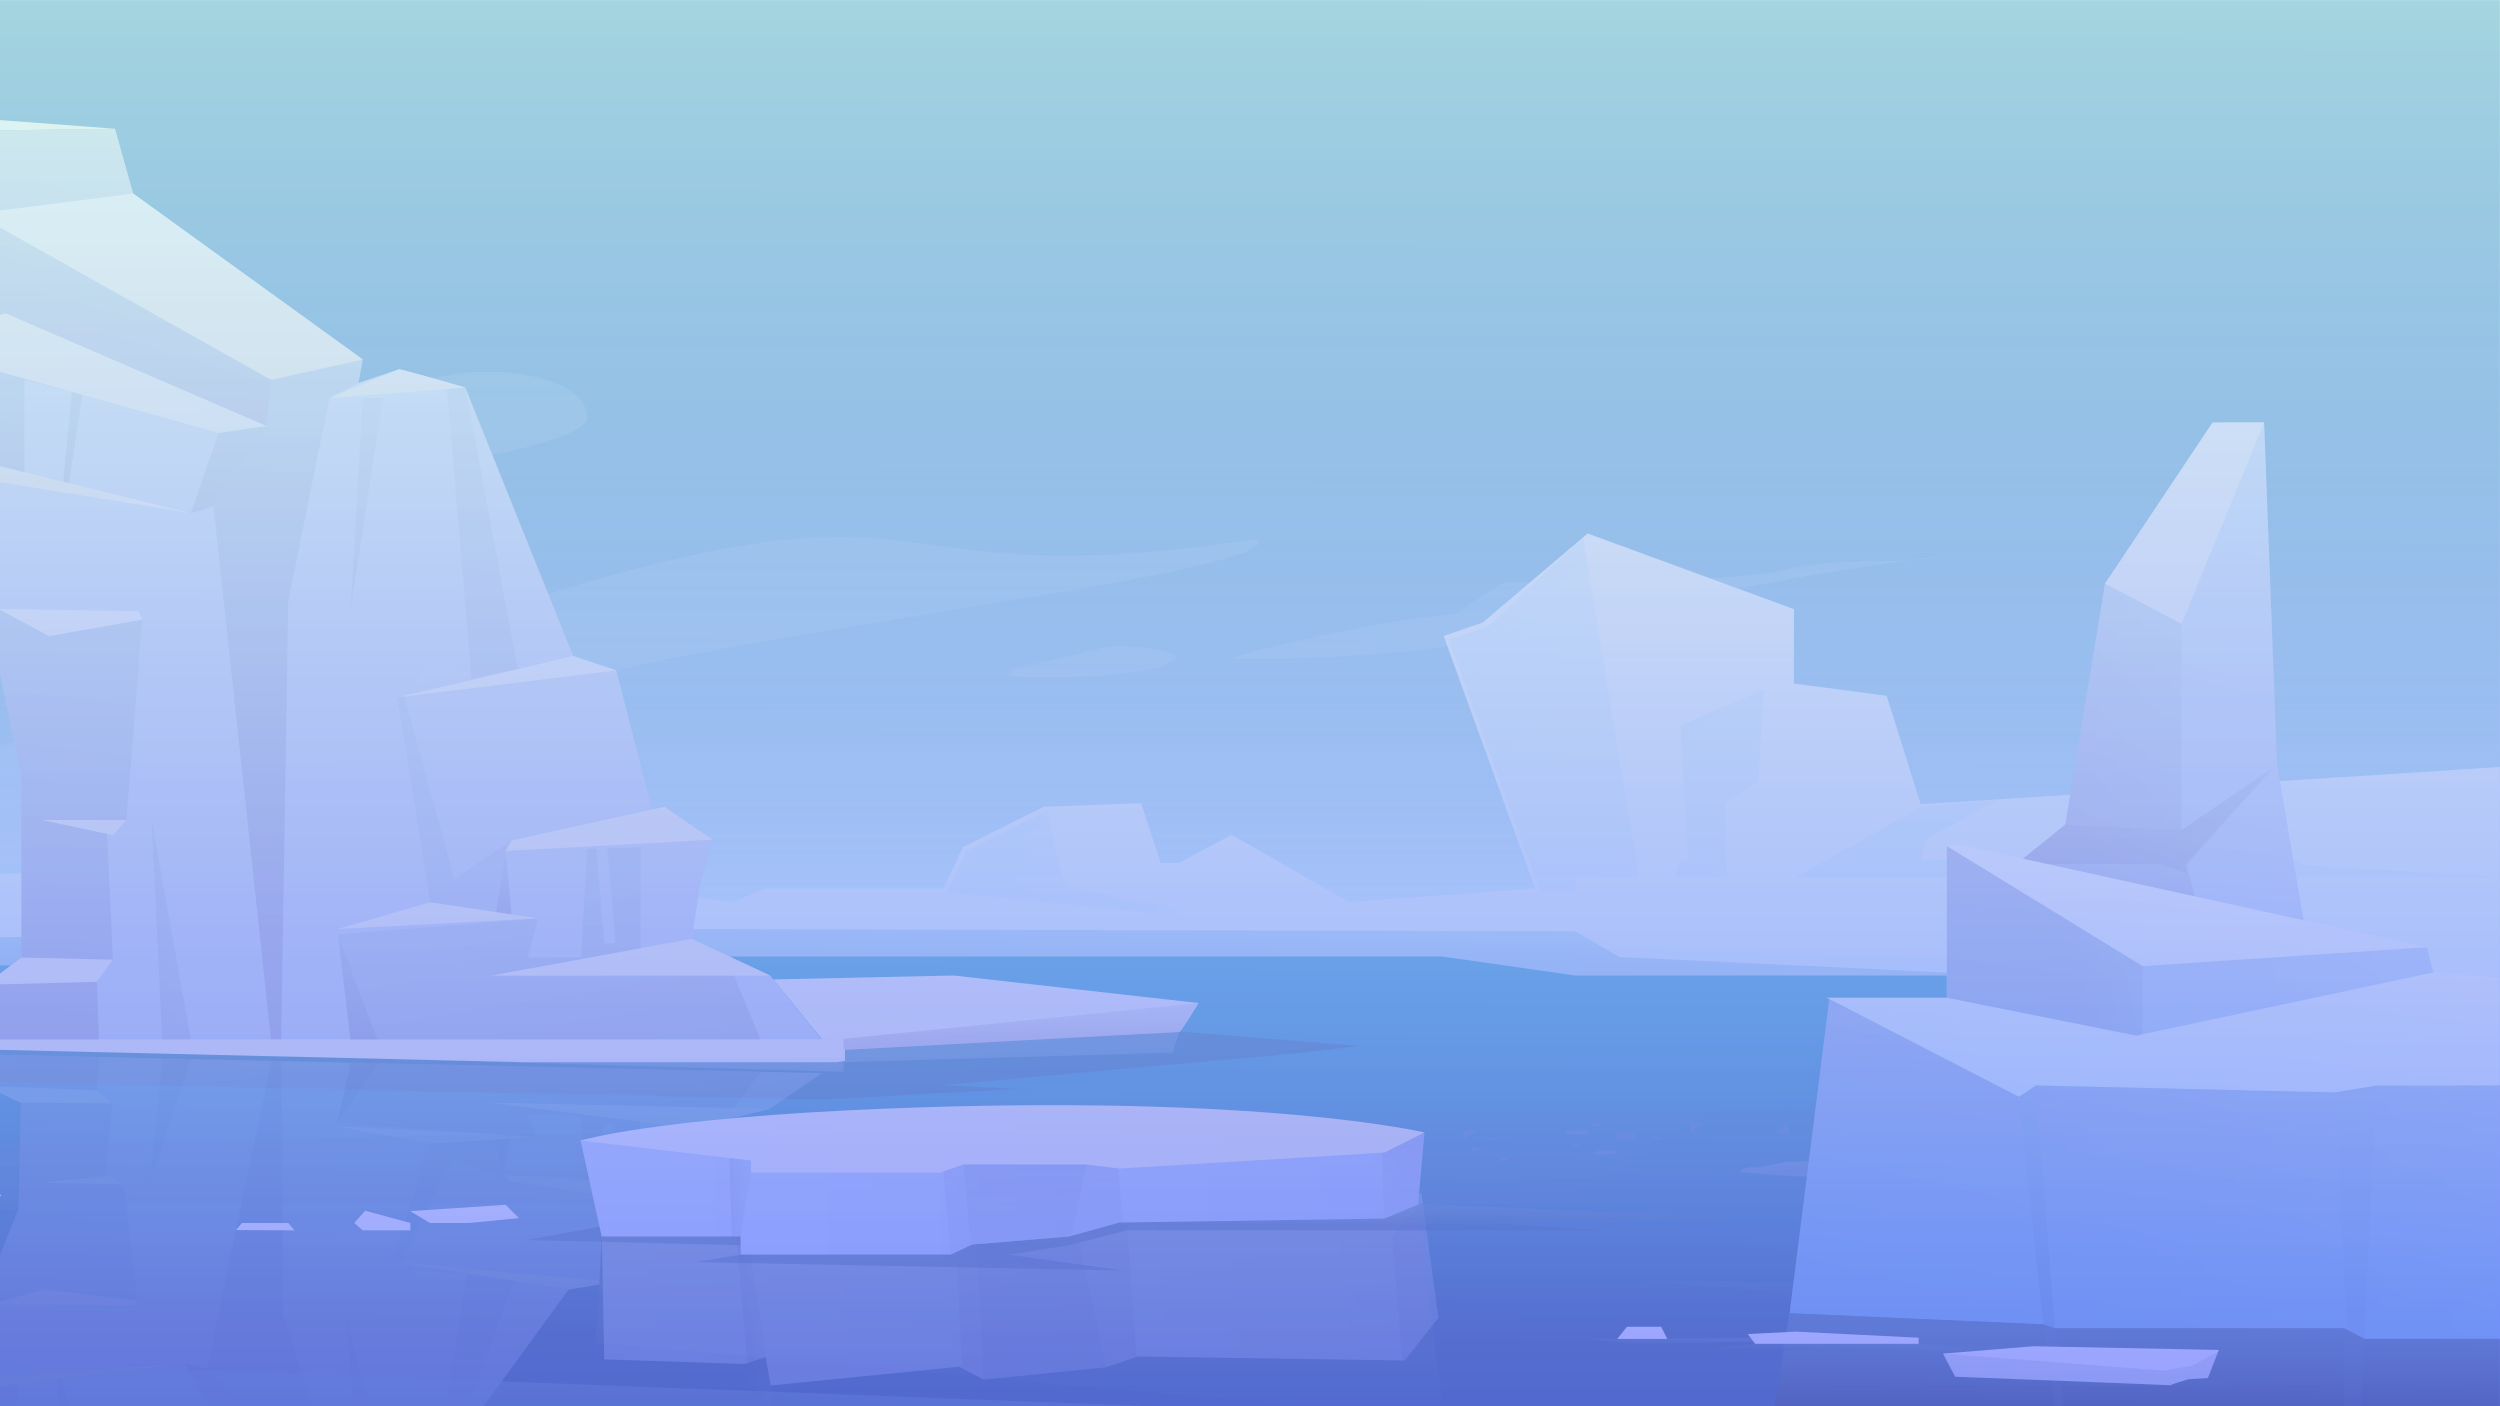 <svg width="1920" height="1080" viewBox="0 0 1920 1080" fill="none"
    xmlns="http://www.w3.org/2000/svg">
    <rect x="0" y="0" width="1920" height="1080" fill="#333333" stroke="none"/>
    <g clip-path="url(#clip0_2999_50206)">
        <rect width="1920" height="1080" fill="url(#paint0_linear_2999_50206)" />
        <g opacity="0.3">
            <mask id="mask0_2999_50206" style="mask-type:luminance" maskUnits="userSpaceOnUse"
                x="-1680" y="0" width="3600" height="1080">
                <path d="M1920 0H-1680V1080H1920V0Z" fill="white" />
            </mask>
            <g mask="url(#mask0_2999_50206)">
                <path d="M1927.98 -24.324H-1694.59V1085.74H1927.98V-24.324Z"
                    fill="url(#paint1_linear_2999_50206)" />
                <g style="mix-blend-mode:screen" opacity="0.15">
                    <path
                        d="M-110.107 429.08C-110.107 429.08 -520.604 497.723 -544.199 489.307C-567.794 480.891 -571.588 474.907 -586.669 480.599C-601.75 486.291 -624.469 492.858 -638.529 492.129C-652.588 491.399 -864.551 517.62 -872.918 511.491C-881.286 505.361 -728.821 496.069 -728.723 490.085C-728.626 484.101 -759.275 500.399 -756.55 486.047C-753.826 471.696 -796.102 470.966 -796.102 470.966C-796.102 470.966 -1253.2 486.972 -1269.99 480.696C-1286.77 474.42 -1474.17 518.983 -1473.78 524.966C-1469.64 591.08 -1948.59 588.453 -1939.93 576.631C-1931.27 564.81 -1787.51 567.339 -1770.29 549.68C-1753.07 532.02 -1820.93 542.82 -1829.3 536.691C-1837.67 530.561 -1816.07 349.637 -1782.21 350.22C-1748.35 350.804 -1767.47 407.528 -1665.45 379.41C-1563.44 351.291 -1459.52 337.134 -1378.43 345.356C-1380.03 352.166 -1406.2 391.134 -1329.78 374.545C-1253.35 357.956 -599.61 360.826 -557.334 361.556C-515.059 362.285 1.055 359.269 -15.972 364.912C-32.999 370.604 -417.615 389.869 -415.913 394.88C-414.21 399.891 -330.048 425.188 -296.091 419.837C-262.134 414.485 -126.94 422.756 -110.156 429.031L-110.107 429.08Z"
                        fill="url(#paint2_linear_2999_50206)" />
                    <path
                        d="M-449.189 617.836C-454.054 617.836 -112.248 610.636 40.606 561.549C193.46 512.463 148.557 581.495 248.238 514.554C767.027 325.944 616.217 467.025 965.66 413.949C995.676 442.7 413.352 502.587 411.941 539.219C410.53 575.852 451.638 577.457 285.065 626.008C118.541 674.56 -141.778 664.49 -141.778 664.49C-141.778 664.49 -98.529 611.122 -195.146 625.717C-291.762 640.311 -444.324 617.787 -449.189 617.787V617.836Z"
                        fill="url(#paint3_linear_2999_50206)" />
                    <path
                        d="M779.335 513.047C772.476 519.907 765.616 519.907 813.584 519.907C861.551 519.907 895.8 513.048 902.61 506.188C909.47 499.329 854.643 492.469 840.973 499.329L779.335 513.047Z"
                        fill="url(#paint4_linear_2999_50206)" />
                    <path
                        d="M170.791 351.145C157.704 364.231 144.667 364.231 236.126 364.231C327.586 364.231 450.472 339.566 450.861 321.08C451.834 274.572 299.856 271.555 288.375 325.02L170.791 351.145Z"
                        fill="url(#paint5_linear_2999_50206)" />
                    <path
                        d="M971.352 505.946C955.979 505.946 912.974 510.811 1000.54 491.351C1088.11 471.892 1117.3 471.892 1117.3 471.892C1117.3 471.892 1151.35 447.567 1156.22 447.567C1161.08 447.567 1336.22 447.567 1370.27 437.838C1404.33 428.108 1462.7 432.973 1487.03 428.108C1511.35 423.243 1336.22 447.567 1321.62 457.297C1307.03 467.027 1214.6 462.162 1200 476.757C1185.41 491.351 1054.05 505.946 971.352 505.946Z"
                        fill="url(#paint6_linear_2999_50206)" />
                </g>
                <path d="M1928.03 715.282H-1695.08V1085.45H1928.03V715.282Z"
                    fill="url(#paint7_linear_2999_50206)" />
                <path fill-rule="evenodd" clip-rule="evenodd"
                    d="M-1728.65 724.865L-1032.97 734.594L-361.621 744.324H-225.405L560.173 734.594H1078.38H1107.57L1175.68 744.324L1209.73 749.189H1598.92L1234.05 700.54L-637.021 715.281L-1709.19 715.135L-1728.65 724.865Z"
                    fill="url(#paint8_linear_2999_50206)" />
                <path
                    d="M1939.27 587.82V792.145L1779.94 798.712L1741.51 770.593L1617.8 756.534C1617.8 756.534 1566.23 750.89 1535.34 749.042C1504.4 747.145 1243.88 734.982 1243.88 734.982L1210.31 715.669L1209.68 715.28H1209.24L492.115 713.431L-84.08 720.923H-175.929L-344.642 728.415L-552.275 723.696L-808.604 717.274L-887.172 715.28L-783.891 635.301L-709.264 577.507H-610.848L-551.691 568.117L-533.983 565.296L-47.594 599.058L-39.177 672.177L299.125 662.788L562.461 692.755L588.682 682.442H724.558L739.542 650.577L801.374 619.636L876.341 616.815L891.325 662.739H905.385L945.666 641.188L962.547 650.577L1035.67 692.755L1179.03 682.442L1108.74 488.431L1138.7 478.117L1219.31 409.717L1377.71 467.804V524.966L1448.94 534.355L1475.16 617.739L1939.07 587.772L1939.27 587.82Z"
                    fill="url(#paint9_linear_2999_50206)" />
                <path style="mix-blend-mode:multiply" opacity="0.3"
                    d="M804.341 622.508L814.655 671.254L821.223 681.518L903.682 697.475V703.118L727.525 685.313L742.509 653.448L804.341 622.508Z"
                    fill="url(#paint10_linear_2999_50206)" />
                <path style="mix-blend-mode:multiply" opacity="0.3" fill-rule="evenodd"
                    clip-rule="evenodd"
                    d="M1112.68 491.3L1182.97 685.311H1210.17V674.025H1258.91L1215.76 412.587L1142.69 480.987L1112.68 491.3Z"
                    fill="url(#paint11_linear_2999_50206)" />
                <path style="mix-blend-mode:multiply" opacity="0.3" fill-rule="evenodd"
                    clip-rule="evenodd"
                    d="M1354.46 529.733L1290.73 556.928L1296.37 660.939H1290.73L1286.06 674.074H1326.34L1324.44 615.987C1324.44 615.987 1347.89 603.825 1349.74 599.106C1351.64 594.436 1354.41 529.733 1354.41 529.733H1354.46Z"
                    fill="url(#paint12_linear_2999_50206)" />
                <path style="mix-blend-mode:multiply" opacity="0.3" fill-rule="evenodd"
                    clip-rule="evenodd"
                    d="M1378.83 674.028L1475.4 619.687L1535 613.947L1480.07 644.06L1475.4 659.968L1742.48 664.687L1758.39 659.968L1770.6 664.687L1928.03 674.028H1378.83Z"
                    fill="url(#paint13_linear_2999_50206)" />
                <path style="mix-blend-mode:multiply" opacity="0.3" fill-rule="evenodd"
                    clip-rule="evenodd"
                    d="M1939.27 770.591V792.143L1779.94 798.71L1741.51 770.591L1617.8 756.532C1617.8 756.532 1566.23 750.889 1535.34 749.04C1504.4 747.143 1243.88 734.98 1243.88 734.98L1210.31 715.667L1244.85 727.489L1567.25 735.905L1747.2 755.608L1791.23 770.591H1939.31H1939.27Z"
                    fill="url(#paint14_linear_2999_50206)" />
                <g style="mix-blend-mode:screen" opacity="0.6">
                    <path fill-rule="evenodd" clip-rule="evenodd"
                        d="M1465.28 875.382C1465.18 872.268 1461.92 874.068 1456.57 873.582C1451.27 875.382 1443.88 875.236 1435.7 873.29C1427.63 875.382 1420.18 873.825 1414.88 874.701C1409.58 875.382 1406.27 876.209 1406.32 876.987C1406.32 877.766 1409.68 878.398 1415.03 878.787C1420.43 880.344 1427.72 877.036 1435.9 879.079C1444.12 880.733 1451.47 879.322 1456.72 877.668C1462.12 878.884 1465.33 876.111 1465.28 875.382Z"
                        fill="url(#paint15_linear_2999_50206)" />
                    <path fill-rule="evenodd" clip-rule="evenodd"
                        d="M1501.04 880.489C1501.04 878.932 1497.63 879.613 1493.5 879.418C1489.36 879.759 1486 879.71 1486.05 880.926C1486.1 882.824 1489.41 881.705 1493.59 881.997C1497.78 882.678 1501.09 881.316 1501.04 880.489Z"
                        fill="url(#paint16_linear_2999_50206)" />
                    <path fill-rule="evenodd" clip-rule="evenodd"
                        d="M1548.03 884.674C1548.03 884.139 1546.77 883.749 1545.21 883.798C1543.66 883.798 1542.39 884.333 1542.44 884.82C1542.44 885.355 1543.7 885.744 1545.26 885.695C1546.82 885.695 1548.08 885.209 1548.03 884.674Z"
                        fill="url(#paint17_linear_2999_50206)" />
                    <path fill-rule="evenodd" clip-rule="evenodd"
                        d="M1954.88 916.926C1954.78 913.618 1946.08 910.748 1930.95 908.51C1915.77 904.764 1894.46 909.288 1868.58 903.791C1842.5 889.926 1813.17 910.894 1781.06 903.791C1749.2 906.369 1719.18 902.818 1693.64 908.656C1668.1 913.715 1646.74 919.018 1631.66 916.829C1616.63 916.829 1608.16 923.25 1608.26 926.559C1608.36 929.867 1844.11 945.969 1869.46 934.829C1894.8 921.937 1954.93 920.234 1954.88 916.926Z"
                        fill="url(#paint18_linear_2999_50206)" />
                    <path fill-rule="evenodd" clip-rule="evenodd"
                        d="M1456.48 896.495C1456.48 895.328 1453.41 894.257 1448.21 893.479C1442.95 892.117 1435.56 893.771 1426.65 891.776C1417.61 886.814 1407.49 894.306 1396.35 891.776C1385.3 892.701 1374.94 891.387 1366.09 893.479C1357.23 895.279 1349.89 897.176 1344.63 896.398C1339.43 896.398 1336.51 898.684 1336.56 899.852C1336.56 901.02 1418.14 906.906 1426.95 902.917C1435.7 898.295 1456.52 897.711 1456.48 896.544V896.495Z"
                        fill="url(#paint19_linear_2999_50206)" />
                    <path fill-rule="evenodd" clip-rule="evenodd"
                        d="M1718.11 863.851C1718.11 862.975 1714.27 862.342 1709.65 862.488C1704.97 862.634 1701.28 864.823 1701.28 864.337C1701.28 865.213 1705.12 865.845 1709.74 865.699C1714.41 865.553 1718.16 864.726 1718.11 863.851Z"
                        fill="url(#paint20_linear_2999_50206)" />
                    <path fill-rule="evenodd" clip-rule="evenodd"
                        d="M1633.22 879.709C1633.07 875.234 1631.37 873.288 1629.42 878.201C1627.33 878.25 1625.68 879.028 1625.73 879.904C1625.77 880.78 1627.43 881.461 1629.52 881.412C1631.61 881.363 1633.27 880.585 1633.22 879.709Z"
                        fill="url(#paint21_linear_2999_50206)" />
                    <path fill-rule="evenodd" clip-rule="evenodd"
                        d="M1220.09 869.4C1220.04 867.6 1216.15 868.378 1211.34 868.135C1206.52 868.524 1202.58 868.476 1202.63 869.886C1202.68 872.124 1206.57 870.762 1211.38 871.151C1216.25 871.93 1220.09 870.324 1220.09 869.4Z"
                        fill="url(#paint22_linear_2999_50206)" />
                    <path fill-rule="evenodd" clip-rule="evenodd"
                        d="M1274.87 874.263C1274.87 873.63 1273.36 873.193 1271.56 873.241C1269.76 873.29 1268.3 873.825 1268.3 874.457C1268.3 875.09 1269.81 875.528 1271.61 875.479C1273.41 875.43 1274.87 874.895 1274.87 874.263Z"
                        fill="url(#paint23_linear_2999_50206)" />
                    <path fill-rule="evenodd" clip-rule="evenodd"
                        d="M1374.16 868.522C1374.02 863.317 1372.02 861.079 1369.74 866.771C1367.3 866.82 1365.41 867.744 1365.41 868.766C1365.41 869.787 1367.4 870.566 1369.83 870.517C1372.27 870.468 1374.16 869.544 1374.16 868.522Z"
                        fill="url(#paint24_linear_2999_50206)" />
                    <path fill-rule="evenodd" clip-rule="evenodd"
                        d="M1223.98 885.453C1223.98 887.253 1227.92 886.474 1232.74 886.717C1237.56 886.328 1241.5 886.377 1241.45 884.966C1241.4 882.728 1237.51 884.042 1232.69 883.701C1227.83 882.923 1223.98 884.528 1223.98 885.453Z"
                        fill="url(#paint25_linear_2999_50206)" />
                    <path fill-rule="evenodd" clip-rule="evenodd"
                        d="M1223.16 863.996C1223.16 864.628 1224.67 865.066 1226.47 865.018C1228.27 864.969 1229.73 864.434 1229.73 863.801C1229.73 863.169 1228.22 862.731 1226.42 862.78C1224.62 862.78 1223.16 863.364 1223.16 863.996Z"
                        fill="url(#paint26_linear_2999_50206)" />
                    <path fill-rule="evenodd" clip-rule="evenodd"
                        d="M1206.71 879.47C1206.71 880.102 1208.22 880.54 1210.02 880.491C1211.82 880.491 1213.28 879.907 1213.28 879.275C1213.28 878.643 1211.77 878.205 1209.97 878.253C1208.17 878.253 1206.71 878.837 1206.71 879.47Z"
                        fill="url(#paint27_linear_2999_50206)" />
                    <path fill-rule="evenodd" clip-rule="evenodd"
                        d="M1151.69 890.368C1151.69 891 1153.2 891.438 1155 891.39C1156.8 891.341 1158.26 890.806 1158.26 890.173C1158.26 889.541 1156.75 889.103 1154.95 889.152C1153.15 889.152 1151.69 889.736 1151.69 890.368Z"
                        fill="url(#paint28_linear_2999_50206)" />
                    <path fill-rule="evenodd" clip-rule="evenodd"
                        d="M1128.97 882.534C1128.97 883.166 1130.48 883.604 1132.28 883.555C1134.08 883.507 1135.54 882.972 1135.54 882.339C1135.54 881.707 1134.03 881.269 1132.23 881.318C1130.43 881.318 1128.97 881.901 1128.97 882.534Z"
                        fill="url(#paint29_linear_2999_50206)" />
                    <path fill-rule="evenodd" clip-rule="evenodd"
                        d="M1142.84 874.652C1142.84 875.285 1144.35 875.723 1146.15 875.674C1147.95 875.674 1149.41 875.09 1149.41 874.458C1149.41 873.825 1147.9 873.387 1146.1 873.436C1144.3 873.436 1142.84 874.02 1142.84 874.652Z"
                        fill="url(#paint30_linear_2999_50206)" />
                    <path fill-rule="evenodd" clip-rule="evenodd"
                        d="M1241.01 872.61C1241.01 874.118 1244.71 875.285 1249.14 875.188C1253.56 875.091 1257.16 873.729 1257.11 872.22C1257.07 870.712 1253.42 869.545 1248.99 869.642C1244.56 869.739 1240.96 871.101 1241.01 872.61Z"
                        fill="url(#paint31_linear_2999_50206)" />
                    <path fill-rule="evenodd" clip-rule="evenodd"
                        d="M1123.87 869.591C1124.01 874.845 1126.01 877.034 1128.29 871.343C1130.72 871.294 1132.62 870.37 1132.62 869.348C1132.62 868.326 1130.63 867.499 1128.2 867.597C1125.76 867.645 1123.87 868.57 1123.87 869.591Z"
                        fill="url(#paint32_linear_2999_50206)" />
                    <path fill-rule="evenodd" clip-rule="evenodd"
                        d="M1298.08 863.852C1298.22 869.058 1300.22 871.295 1302.5 865.603C1304.94 865.555 1306.83 864.63 1306.83 863.609C1306.83 862.587 1304.84 861.76 1302.41 861.858C1299.97 861.906 1298.08 862.831 1298.08 863.852Z"
                        fill="url(#paint33_linear_2999_50206)" />
                </g>
                <path style="mix-blend-mode:multiply" opacity="0.5"
                    d="M-1480.54 773.516L-2035.13 788.11L-1898.92 822.164L-1186.7 844.397L-1162.77 852.083L-1421.43 864.245L-393.34 858.602L-380.205 852.035L-39.081 830.483L631.006 844.543C631.006 844.543 795 835.154 791.254 836.126C787.508 837.051 724.703 833.305 724.703 833.305L995.53 808.932L1044.28 803.289L903.682 792.051L-473.951 792.975L-1456.22 788.013L-1480.54 773.418V773.516Z"
                    fill="url(#paint34_linear_2999_50206)" />
                <path fill-rule="evenodd" clip-rule="evenodd"
                    d="M-6.34 797.789L-21.129 806.254H-1.037L403.768 815.789H642.633L648.958 814.719V806.254C648.958 806.254 904.704 792.535 905.774 792.535C906.844 792.535 920.563 770.351 920.563 770.351L732.439 749.189L593.839 752.205L630.958 797.838L559.104 796.767C559.104 796.767 535.85 794.676 534.779 795.697C533.709 796.719 366.747 797.789 366.747 797.789L271.639 796.719L-6.34 797.789Z"
                    fill="url(#paint35_linear_2999_50206)" />
                <path
                    d="M88.329 98.903L-36.26 100.605L-47.644 100.751L-153.6 102.211L-505.33 134.659L-29.887 90L-30.714 97.2L-12.276 91.313L88.329 98.903Z"
                    fill="url(#paint36_linear_2999_50206)" />
                <path
                    d="M631.005 798.276H-6.73L-10.233 766.606L-11.4 756.292L16.427 735.422V593.952L-6.73 486.925V433.46L-266.757 337.914L-279.454 333.243L-311.611 321.422L-342.406 310.135L-390.763 292.379L-400.492 272.384L-425.79 289.119H-425.838L-494.871 293.254L-529.703 295.346L-704.741 305.806L-737.287 272.384L-824.368 284.984L-855.503 289.46L-861.341 288.341L-1006.22 260.027L-908.238 386.854V420.471L-877.395 426.795L-846.211 467.125L-813.519 568.898L-741.86 607.233L-636.779 641.968L-624.763 663.519L-572.66 663.13L-533.206 676.168L-532.963 676.216L-529.655 687.746L-484.606 692.222L-445.006 705.308L-421.849 798.276L-730.281 795.698L-957.957 785.627L-992.06 784.849L-1094.08 782.416L-1178.63 780.422L-1190.16 780.179L-1199.21 779.984L-1286.97 777.892L-1398.03 775.265L-1514.11 772.541L-1566.84 637.2L-1558.43 629.027L-1572.88 621.633L-1572.92 621.584L-1573.17 620.903L-1600.17 551.579L-1569.91 467.125L-1344.57 396.876L-1332.94 371.676L-1330.41 366.227L-1313.09 328.671L-1306.23 313.833L-1267.22 229.233L-1178.82 138.211L-1131.44 129.892L-1126.48 175.719L-948.276 179.514L-892.573 213.325L-861.681 181.849L-842.514 179.514L-839.109 185.449L-820.914 216.827L-835.46 166.671L-516.909 154.946L-505.33 134.66L-153.6 102.211L-101.838 101.481L-97.168 101.433L88.329 98.903L102.243 148.671L278.546 276.081L275.286 294.13L306.664 283.525L322.573 287.757L357.356 297.633L440.205 503.854L473.237 514.849L500.87 621.681L547.183 644.838L537.892 678.746L531.275 721.022L591.551 749.335L631.005 798.276Z"
                    fill="url(#paint37_linear_2999_50206)" />
                <path style="mix-blend-mode:multiply" opacity="0.3"
                    d="M97.037 629.759L82.151 639.634L86.773 737.029L74.416 754.056L75.973 798.278H-6.73L-10.233 766.607L-11.4 756.294L16.427 735.424V593.953L-6.73 486.926V435.115L-0.99 467.71L37.686 488.483L109.297 475.64L97.037 629.759Z"
                    fill="url(#paint38_linear_2999_50206)" />
                <path
                    d="M74.416 754.054L-11.4 756.291L16.427 735.421L86.773 737.027L74.416 754.054Z"
                    fill="url(#paint39_linear_2999_50206)" />
                <path d="M86.773 641.385L32.092 629.758H97.038L86.773 641.385Z"
                    fill="url(#paint40_linear_2999_50206)" />
                <path d="M318.193 524.822L397.588 517.33L324.566 514.849L318.193 524.822Z"
                    fill="url(#paint41_linear_2999_50206)" />
                <path d="M531.275 721.021L376.719 749.335H591.551L531.275 721.021Z"
                    fill="url(#paint42_linear_2999_50206)" />
                <path d="M259.523 713.434L413.253 705.31L330.356 692.953L259.523 713.434Z"
                    fill="url(#paint43_linear_2999_50206)" />
                <path
                    d="M510.259 619.638L392.821 645.422L388.346 653.546L547.184 644.838L510.259 619.638Z"
                    fill="url(#paint44_linear_2999_50206)" />
                <path
                    d="M357.355 297.634L253.004 305.709L306.663 283.526L322.572 287.758L357.355 297.634Z"
                    fill="url(#paint45_linear_2999_50206)" />
                <path
                    d="M278.545 276.079L208.15 291.792L-18.941 164.187L102.242 148.668L278.545 276.079Z"
                    fill="url(#paint46_linear_2999_50206)" />
                <path
                    d="M-0.99 467.706L106.377 469.458L109.296 475.831L37.685 488.479L-0.99 467.706Z"
                    fill="url(#paint47_linear_2999_50206)" />
                <path style="mix-blend-mode:multiply" opacity="0.3"
                    d="M124.523 798.276L116.447 629.758L146.561 798.276H124.523Z"
                    fill="url(#paint48_linear_2999_50206)" />
                <path style="mix-blend-mode:multiply" opacity="0.3"
                    d="M208.151 291.796L204.6 327.212L4.313 240.764L-78 261.439L-55.768 345.407L-95.952 234.001L-119.546 197.953L-161.335 183.699L-516.957 154.947L-505.379 134.612L-165.081 103.234C-164.449 113.11 -161.335 161.466 -161.335 158.693C-161.335 155.58 -153.649 102.164 -153.649 102.164L88.281 98.856L102.194 148.574L-18.989 164.093L208.102 291.699L208.151 291.796Z"
                    fill="url(#paint49_linear_2999_50206)" />
                <path style="mix-blend-mode:multiply" opacity="0.3"
                    d="M583.913 798.277H269.156L259.523 717.617L413.253 705.309L405.323 735.423L446.286 735.179L450.956 651.893L457.864 651.601L464.091 724.477H472.604L466.426 651.358L492.113 650.628V728.223L409.994 743.255L376.718 749.336H563.821L583.913 798.277Z"
                    fill="url(#paint50_linear_2999_50206)" />
                <path style="mix-blend-mode:multiply" opacity="0.3"
                    d="M289.832 798.276H269.205L259.523 717.567C259.523 717.567 279.275 771.227 289.832 798.276Z"
                    fill="url(#paint51_linear_2999_50206)" />
                <path style="mix-blend-mode:multiply" opacity="0.3"
                    d="M-78 263.724L-55.767 345.405L18.762 363.356V291.794L55.249 300.989L48.584 369.729L52.67 372.648L63.324 303.275L167.822 332.513L146.562 394.102L163.978 388.897L204.6 327.211L-18.941 270.632L-78 263.724Z"
                    fill="url(#paint52_linear_2999_50206)" />
                <path
                    d="M4.314 240.763L-78 263.725L167.822 332.515L204.6 327.212L4.314 240.763Z"
                    fill="url(#paint53_linear_2999_50206)" />
                <path d="M146.561 394.104L-148.59 321.423L-74.06 358.153L146.561 394.104Z"
                    fill="url(#paint54_linear_2999_50206)" />
                <path d="M440.205 503.855L473.237 514.85L305.156 535.574L440.205 503.855Z"
                    fill="url(#paint55_linear_2999_50206)" />
                <path style="mix-blend-mode:multiply" opacity="0.3"
                    d="M278.546 276.081L275.287 294.13L253.005 305.708L221.384 461.724L215.935 798.276H208.151L163.979 388.897L204.6 327.211L208.151 291.795L278.546 276.081Z"
                    fill="url(#paint56_linear_2999_50206)" />
                <path style="mix-blend-mode:multiply" opacity="0.2"
                    d="M278.546 305.707L269.303 467.707L294.016 305.707H278.546Z"
                    fill="url(#paint57_linear_2999_50206)" />
                <path style="mix-blend-mode:multiply" opacity="0.2"
                    d="M343.395 298.701L362.027 521.269L397.589 513.874L357.357 297.631L343.395 298.701Z"
                    fill="url(#paint58_linear_2999_50206)" />
                <path style="mix-blend-mode:multiply" opacity="0.3"
                    d="M388.347 653.545L392.92 702.242L381.146 700.54L388.347 653.545Z"
                    fill="url(#paint59_linear_2999_50206)" />
                <path style="mix-blend-mode:multiply" opacity="0.2"
                    d="M305.156 535.572L330.356 692.951L381.145 700.54L388.345 653.545L392.821 645.421L348.989 675.096L310.264 534.356L305.156 535.572Z"
                    fill="url(#paint60_linear_2999_50206)" />
                <g style="mix-blend-mode:screen" opacity="0.3">
                    <path
                        d="M631.2 824.156L-6.34 809.902L-10.281 828.194L-11.546 834.081L16.038 846.827L14.19 928.654L-10.378 990.097L-11.059 1021.09L-272.254 1070.56L-285 1072.99L-317.302 1079.08L-348.243 1084.96L-396.843 1094.16L-406.816 1105.49L-431.919 1095.28L-500.902 1091.33L-535.686 1089.34L-710.578 1079.37L-743.513 1097.95L-830.4 1088.76L-861.486 1085.45L-867.373 1085.98L-1012.54 1099.12L-912.956 1027.9L-912.519 1008.44L-881.578 1005.52L-849.908 982.848L-815.902 924.665L-743.756 904.086L-638.286 886.329L-625.929 874.119L-573.924 875.481H-573.875L-534.275 868.816H-534.032L-530.578 862.2L-485.481 860.643L-445.735 853.929L-421.362 800.659L-728.383 797.983L-957.519 795.989L-991.573 795.697L-1093.64 794.821L-1178.14 794.092L-1189.72 793.994L-1198.77 793.897L-1286.53 793.119L-1397.59 792.194L-1566.31 797.789L-1550.45 807.324L-1524.76 806.886L-1568.16 868.329L-1559.84 873.243L-1574.38 877.183L-1574.68 877.621L-1602.6 917.124L-1573.41 966.697L-1349.04 1012.38L-1337.71 1027.22L-1335.28 1030.43L-1318.44 1052.56L-1311.78 1061.32L-1273.83 1111.13L-1186.7 1165.77L-1139.42 1171.65L-1133.87 1145.24L-955.621 1147.04L-899.529 1128.7L-869.027 1147.62L-849.908 1149.37L-846.405 1146.02L-827.821 1128.26L-843 1156.96L-524.74 1170.88L-513.405 1182.89L-162.162 1209.5L-110.4 1211.06L-105.778 1211.21L79.671 1216.8L94.217 1188.34L272.125 1118.53L269.108 1108.02L300.341 1114.83L316.249 1112.74L351.179 1107.78L436.703 990.292L469.833 984.697L498.876 923.448L545.433 911.092L536.627 891.243L530.546 866.627L591.162 851.594L631.2 824.156Z"
                        fill="url(#paint61_linear_2999_50206)" />
                    <path style="mix-blend-mode:multiply" opacity="0.3"
                        d="M95.239 909.728L80.45 903.695L86.385 847.457L74.223 837.338L76.363 811.749L-6.339 809.901L-10.28 828.193L-11.545 834.079L16.039 846.825L14.19 928.701L-10.377 990.095L-11.058 1020.11L-4.88 1001.33L34.087 990.193L105.455 999.241L95.239 909.728Z"
                        fill="url(#paint62_linear_2999_50206)" />
                    <path
                        d="M74.223 837.342L-11.545 834.082L16.039 846.828L86.385 847.461L74.223 837.342Z"
                        fill="url(#paint63_linear_2999_50206)" />
                    <path d="M85.12 902.822L30.293 908.32L95.239 909.73L85.12 902.822Z"
                        fill="url(#paint64_linear_2999_50206)" />
                    <path d="M314.936 975.406L394.281 981.535L321.211 981.341L314.936 975.406Z"
                        fill="url(#paint65_linear_2999_50206)" />
                    <path d="M530.546 866.625L376.379 846.777L591.163 851.593L530.546 866.625Z"
                        fill="url(#paint66_linear_2999_50206)" />
                    <path d="M258.746 864.972L412.33 873.097L329.287 878.399L258.746 864.972Z"
                        fill="url(#paint67_linear_2999_50206)" />
                    <path
                        d="M508.216 924.859L391.167 907.297L386.74 902.48L545.432 911.091L508.216 924.859Z"
                        fill="url(#paint68_linear_2999_50206)" />
                    <path
                        d="M-4.881 1001.34L102.487 1002.75L105.454 999.098L34.087 990.195L-4.881 1001.34Z"
                        fill="url(#paint69_linear_2999_50206)" />
                    <path style="mix-blend-mode:multiply" opacity="0.3"
                        d="M124.913 812.822L114.6 910.168L146.951 813.358L124.913 812.822Z"
                        fill="url(#paint70_linear_2999_50206)" />
                    <path style="mix-blend-mode:multiply" opacity="0.3"
                        d="M201.924 1107.87L198.811 1087.3L-2.546 1132.88L-84.567 1119.06L-61.265 1070.95L-102.859 1134.53L-126.94 1154.87L-168.876 1162.17L-524.789 1170.87L-513.454 1182.89L-173.643 1208.63C-172.865 1202.93 -169.119 1175.01 -169.167 1176.61C-169.167 1178.41 -162.259 1209.5 -162.259 1209.5L79.573 1216.8L94.119 1188.34L-26.821 1176.66L201.876 1107.87H201.924Z"
                        fill="url(#paint71_linear_2999_50206)" />
                    <path style="mix-blend-mode:multiply" opacity="0.3"
                        d="M584.157 823.087L269.498 816.081L258.795 862.541L412.33 873.098L404.79 855.487L445.752 856.557L449.303 904.865L456.26 905.157L463.411 863.125L471.876 863.319L464.773 905.498L490.46 906.471L491.481 861.617L409.557 851.06L376.379 846.779L563.433 850.963L584.157 823.087Z"
                        fill="url(#paint72_linear_2999_50206)" />
                    <path style="mix-blend-mode:multiply" opacity="0.3"
                        d="M290.125 816.519L269.498 816.081L258.795 862.59C258.795 862.59 279.227 831.99 290.125 816.568V816.519Z"
                        fill="url(#paint73_linear_2999_50206)" />
                    <path style="mix-blend-mode:multiply" opacity="0.3"
                        d="M-84.469 1117.7L-61.215 1070.95L13.51 1062.19L12.585 1103.64L49.169 1099.12L43.429 1059.18L47.515 1057.57L57.293 1098L162.18 1083.4L141.699 1047.26L159.018 1050.66L198.861 1087.25L-25.361 1115.03L-84.469 1117.7Z"
                        fill="url(#paint74_linear_2999_50206)" />
                    <path d="M141.697 1047.26L-154.33 1082.72L-79.314 1063.12L141.697 1047.26Z"
                        fill="url(#paint75_linear_2999_50206)" />
                    <path d="M436.703 990.292L469.832 984.697L302.092 968.935L436.703 990.292Z"
                        fill="url(#paint76_linear_2999_50206)" />
                    <path style="mix-blend-mode:multiply" opacity="0.3"
                        d="M272.124 1118.53L269.108 1108.02L246.924 1100.82L217.345 1009.8L216.275 814.864L208.491 814.718L159.016 1050.66L198.859 1087.25L201.924 1107.87L272.124 1118.53Z"
                        fill="url(#paint77_linear_2999_50206)" />
                    <path style="mix-blend-mode:multiply" opacity="0.2"
                        d="M272.515 1101.36L265.314 1007.37L287.985 1101.7L272.515 1101.36Z"
                        fill="url(#paint78_linear_2999_50206)" />
                    <path style="mix-blend-mode:multiply" opacity="0.2"
                        d="M337.217 1106.85L358.768 978.47L394.233 983.578L351.179 1107.78L337.217 1106.85Z"
                        fill="url(#paint79_linear_2999_50206)" />
                    <path style="mix-blend-mode:multiply" opacity="0.3"
                        d="M386.741 902.483L391.947 874.412L380.174 875.142L386.741 902.483Z"
                        fill="url(#paint80_linear_2999_50206)" />
                    <path style="mix-blend-mode:multiply" opacity="0.2"
                        d="M302.092 968.934L329.286 878.399L380.173 875.139L386.74 902.48L391.167 907.296L347.724 889.15L307.151 969.712L302.092 968.934Z"
                        fill="url(#paint81_linear_2999_50206)" />
                </g>
                <path style="mix-blend-mode:multiply" opacity="0.3" fill-rule="evenodd"
                    clip-rule="evenodd"
                    d="M920.562 770.302L647.887 797.788V806.253L905.773 792.486L920.562 770.302Z"
                    fill="url(#paint82_linear_2999_50206)" />
                <path opacity="0.24" fill-rule="evenodd" clip-rule="evenodd"
                    d="M905.775 792.488L900.472 808.348L647.888 815.742V823.137L305.158 813.456L645.796 812.58L647.888 806.256L905.775 792.488Z"
                    fill="url(#paint83_linear_2999_50206)" />
                <path
                    d="M457.623 1031.11L462.293 949.571L1089.28 925.198L1108.93 1089.19L457.623 1031.11Z"
                    fill="url(#paint84_linear_2999_50206)" />
                <path style="mix-blend-mode:multiply" opacity="0.5"
                    d="M-1776.62 978.618C-1769.13 978.618 1125.42 1089.2 1125.42 1089.2L-1743.83 1105.1L-1776.62 978.569V978.618Z"
                    fill="url(#paint85_linear_2999_50206)" />
                <path style="mix-blend-mode:screen" opacity="0.2"
                    d="M1999.25 838.994L-1749.42 913.962L-1755.99 923.351L2034.86 925.2L1999.25 838.994Z"
                    fill="url(#paint86_linear_2999_50206)" />
                <path style="mix-blend-mode:screen" opacity="0.2"
                    d="M1255.12 983.287L1965.54 989.855L2002.99 1041.42L1255.12 983.287Z"
                    fill="url(#paint87_linear_2999_50206)" />
                <path
                    d="M2098.83 937.363L2071.49 957.504L2044.59 951.715L2031.75 948.942L2003.58 942.86L1986.99 939.309L1821.49 908.174L1796.29 903.455L1751.82 895.088L1751.77 895.039L1725.36 846.244L1722.39 837.341L1704 781.882L1689.8 739.023L1679.53 708.033L1645.57 698.352L1548.67 663.569L1553.73 659.482L1586.17 633.406L1616.68 448.25V448.201H1616.73L1706.14 324.487H1738.83V324.585L1748.76 587.287L1769.09 706.671L1773.67 733.477L1779.21 765.877L1788.31 819.293L1837.25 785.579L1884.15 833.693L1953.18 904.574L2003.58 917.515L2030.34 924.374L2047.02 928.704L2088.37 939.309L2098.83 937.363Z"
                    fill="url(#paint88_linear_2999_50206)" />
                <path
                    d="M2635.14 1028.19H1815.65L1802.47 1021.23L1800.42 1020.11H1578.1L1569.2 1017.05L1374.46 1008.49L1404.96 767.285L1550.56 842.399L1563.6 833.691L1722.39 837.339L1792.88 838.945H1792.93L1824.84 833.691H2003.58L1946.32 780.809L2003.58 823.718L2023.91 838.993L2024.16 838.945L2057.09 834.177L2243.08 791.415L2247.07 790.491L2254.8 803.042L2254.85 803.139L2256.11 805.134L2256.07 804.355V802.653L2405.42 857.528L2424.24 833.739L2360.76 821.966L2453.48 792.437L2479.61 884.042V884.091H2544.6L2585.22 948.745L2635.14 1028.19Z"
                    fill="url(#paint89_linear_2999_50206)" />
                <path style="mix-blend-mode:multiply" opacity="0.3"
                    d="M2325.93 996.372L2338.77 1028.19H1815.65L1802.47 1021.23L1800.42 1020.11H1578.1L1569.2 1017.05L1374.46 1008.49L1404.96 767.285L1550.56 842.399L1563.6 833.691L1722.39 837.339L1792.88 838.945H1792.93L1824.84 833.691H2003.58L1946.32 780.809L2003.58 823.718L2023.91 838.993L2024.16 838.945L2057.09 834.177L2242.2 790.491L2243.08 791.415L2247.11 795.647L2256.11 805.134L2256.07 804.355V802.653L2405.42 857.772L2407.17 858.404L2405.66 928.409L2405.42 941.642L2412.81 930.939L2413.69 923.593L2426.53 834.177L2424.29 833.739H2424.24L2360.76 821.966L2453.48 792.437L2479.61 884.042V884.091H2544.55L2325.97 996.372H2325.93Z"
                    fill="url(#paint90_linear_2999_50206)" />
                <path style="mix-blend-mode:multiply" opacity="0.3"
                    d="M1748.76 587.29L1721.56 616.527L1695.05 645.084L1677.88 663.571L1679.73 670.673L1658.71 663.571H1548.67L1553.73 659.484L1586.17 633.408L1616.68 448.252L1675.4 479.095V637.592L1748.76 587.29Z"
                    fill="url(#paint91_linear_2999_50206)" />
                <path style="mix-blend-mode:multiply" opacity="0.3"
                    d="M1721.56 616.524L1679.53 664.394L1685.51 688.378L1689.21 703.167L1548.67 663.567L1553.73 659.48L1586.17 633.405L1675.4 637.588L1744.62 590.302L1721.56 616.524Z"
                    fill="url(#paint92_linear_2999_50206)" />
                <path style="mix-blend-mode:multiply" opacity="0.3"
                    d="M1578.1 1020.11L1569.2 1017.05L1550.56 842.401L1563.6 833.693L1578.1 1020.11Z"
                    fill="url(#paint93_linear_2999_50206)" />
                <path style="mix-blend-mode:multiply" opacity="0.2"
                    d="M1824.85 833.693L1821.49 908.174L1816.04 1028.19H1815.65L1802.47 1021.23L1796.29 903.455L1792.88 838.947H1792.93L1824.85 833.693Z"
                    fill="url(#paint94_linear_2999_50206)" />
                <path fill-rule="evenodd" clip-rule="evenodd"
                    d="M1738.88 324.487L1738.83 324.585L1675.4 479.093L1616.73 448.201H1616.68L1699.28 324.487H1738.88Z"
                    fill="#E8E8F9" />
                <path
                    d="M2360.76 821.968L2424.24 833.741L2405.42 857.53L2256.07 802.654L2256.11 804.357V805.135L2247.07 795.357L2247.11 795.649L2248.38 806.254L2248.18 806.303L2057.09 834.179L2024.16 838.946L2023.91 838.995L2003.58 823.719L1946.32 780.811L2003.58 833.692H1824.84L1792.93 838.946H1792.88L1722.39 837.341L1563.6 833.692L1550.56 842.4L1404.96 767.287L1405.1 766.265H1495.2V649.849H1509.75L1530.47 654.325L1549.93 658.654L1553.72 659.481L1572.36 663.568L1685.51 688.379L1722.49 696.454L1730.32 698.206L1769.09 706.671L1786.17 710.417L1830.05 720L1863.86 727.444L1868.72 746.854L2003.58 757.362L2064.78 762.13L2244.88 776.19L2255.24 776.968L2453.48 792.438L2360.76 821.968Z"
                    fill="white" />
                <path d="M1405.1 766.264L1404.96 767.285L1403.01 766.264H1405.1Z" fill="white" />
                <path
                    d="M1868.73 746.854L1779.21 765.876L1704 781.881L1645.57 794.287L1640.71 795.357L1495.2 766.265V649.849L1645.57 741.99L1689.8 739.022L1773.67 733.476L1863.86 727.444L1868.73 746.854Z"
                    fill="url(#paint95_linear_2999_50206)" />
                <path style="mix-blend-mode:multiply" opacity="0.3"
                    d="M1645.57 741.99V794.287L1640.71 795.357L1495.2 766.265V649.849L1645.57 741.99Z"
                    fill="url(#paint96_linear_2999_50206)" />
                <path style="mix-blend-mode:multiply" opacity="0.3" fill-rule="evenodd"
                    clip-rule="evenodd"
                    d="M2635.14 1028.19H1815.65L1802.47 1021.23L1800.42 1020.11H1578.1L1569.2 1017.05L1374.46 1008.49L1404.96 767.287L1403.01 766.266H1495.2V649.849H1509.75L1530.47 654.325L1549.93 658.655L1553.73 659.482L1586.17 633.406L1616.68 448.249V448.201L1699.28 324.487H1738.88L1738.83 324.585L1748.76 587.287L1769.09 706.671L1786.17 710.417L1830.05 720.001L1863.86 727.444L1868.73 746.855L2003.58 757.363L2064.78 762.131L2244.88 776.19L2255.24 776.968L2453.48 792.439L2479.61 884.044H2544.65L2544.6 884.093L2585.22 948.747L2635.14 1028.19Z"
                    fill="url(#paint97_linear_2999_50206)" />
                <path style="mix-blend-mode:screen" opacity="0.6"
                    d="M1929.39 1246.72C1931.19 1253.87 1392.94 1231.49 1392.94 1231.49L1382.97 1200.16C1373.04 1168.83 1353.54 1140.18 1353.54 1140.18L1374.11 1008.53H1374.41L1569.15 1017.1L1578.05 1020.21H1800.37L1802.42 1021.28L1815.6 1028.24H1941.99C1941.99 1028.24 1927.54 1239.61 1929.34 1246.77L1929.39 1246.72Z"
                    fill="url(#paint98_linear_2999_50206)" />
                <path style="mix-blend-mode:multiply" opacity="0.2"
                    d="M1570.02 1017.05L1589.73 1177.3H1595.32L1578.49 1019.87L1570.02 1017.05Z"
                    fill="url(#paint99_linear_2999_50206)" />
                <path style="mix-blend-mode:multiply" opacity="0.2"
                    d="M1800.57 1019.87V1177.3H1808.98L1815.55 1028.28L1800.57 1019.87Z"
                    fill="url(#paint100_linear_2999_50206)" />
                <path style="mix-blend-mode:multiply" opacity="0.5"
                    d="M1220.48 1028.28L1250.45 1032.03L1358.25 1030.18L1347.94 1032.03L1309.51 1035.78L1548.47 1039.52L1470.97 1032.03L1347.94 1027.36L1220.48 1028.28Z"
                    fill="url(#paint101_linear_2999_50206)" />
                <path
                    d="M1347.94 1032.03L1342.3 1024.54L1378.83 1022.69L1473.5 1027.36V1032.03H1347.94Z"
                    fill="url(#paint102_linear_2999_50206)" />
                <path d="M1242.03 1028.29L1249.52 1018.95H1275.75L1280.47 1028.29H1242.03Z"
                    fill="url(#paint103_linear_2999_50206)" />
                <path
                    d="M1492.23 1039.53L1501.62 1057.33C1501.62 1057.33 1670.33 1063.9 1667.51 1063.9C1664.69 1063.9 1680.65 1059.23 1680.65 1059.23L1695.63 1058.3L1704.05 1036.75L1561.61 1033.93L1492.23 1039.57V1039.53Z"
                    fill="url(#paint104_linear_2999_50206)" />
                <path style="mix-blend-mode:multiply" opacity="0.2"
                    d="M1492.23 1039.52L1661.87 1052.66L1683.42 1048.91L1704.05 1037.67L1695.63 1058.3L1725.6 1066.72L1489.41 1062.97L1501.62 1057.33L1492.23 1039.52Z"
                    fill="url(#paint105_linear_2999_50206)" />
                <g style="mix-blend-mode:screen" opacity="0.37">
                    <path
                        d="M1104.65 1011.99L1091.66 915.811L1066.12 932.935L862.184 920.579L859.362 920.822L824.675 924.908L822.486 924.081L750.34 942.957L732.827 930.114L572.821 933.811L569.124 915.908L461.367 906.471L464.043 1044L571.8 1047.55L588 1042.2L591.892 1064.04L736.621 1049.64L739.054 1050.96L755.448 1059.47L848.708 1050.18L849.583 1049.89L872.935 1042.15L873.859 1041.81L1076.92 1044.83H1078.82L1104.65 1011.99Z"
                        fill="url(#paint106_linear_2999_50206)" />
                    <path style="mix-blend-mode:multiply" opacity="0.2"
                        d="M593.594 1081.41L591.891 1064.04L569.124 915.91L562.508 915.326L577.394 1086.76L593.594 1081.41Z"
                        fill="url(#paint107_linear_2999_50206)" />
                    <path style="mix-blend-mode:multiply" opacity="0.2"
                        d="M849.583 1049.89L827.643 948.067L825.454 947.191L750.34 943.007L732.826 930.115L732.438 930.164L739.054 1050.96L755.448 1059.47L848.708 1050.18L849.583 1049.89Z"
                        fill="url(#paint108_linear_2999_50206)" />
                    <path style="mix-blend-mode:multiply" opacity="0.2"
                        d="M864.08 920.775L861.258 920.97L825.842 930.31L823.702 929.435L750.34 943.008L749.221 942.181L755.448 1059.47L848.707 1050.18L849.583 1049.89L872.934 1042.15L864.08 920.775Z"
                        fill="url(#paint109_linear_2999_50206)" />
                    <path style="mix-blend-mode:multiply" opacity="0.2"
                        d="M1104.65 1011.99L1092.97 922.961L1069.28 949.28H1068.94L1076.92 1044.83H1078.82L1104.65 1011.99Z"
                        fill="url(#paint110_linear_2999_50206)" />
                </g>
                <path style="mix-blend-mode:multiply" opacity="0.5"
                    d="M404.207 952.394L568.493 956.285L568.202 963.631L534.439 969.275L862.477 975.794L775.299 963.631L822.196 956.139L865.834 944.853L1230.8 944.902L1146.44 939.258L1327.32 935.512L1068.65 923.35L476.353 939.258L404.207 952.394Z"
                    fill="url(#paint111_linear_2999_50206)" />
                <path
                    d="M445.898 875.921C445.898 875.921 502.963 858.505 680.725 851.402C969.455 839.921 1093.9 869.742 1093.9 869.742L1043.79 911.191L604.201 938.824L470.077 897.375L445.85 875.872L445.898 875.921Z"
                    fill="url(#paint112_linear_2999_50206)" />
                <path
                    d="M1093.95 869.789L1089.08 925.054L1063.25 935.854H1062.91L862.428 938.871L859.607 938.919L822.877 949.087L820.834 949.622L746.499 955.8L730.347 963.487H568.736V949.622H462.05L445.898 875.919L560.125 889.346L576.812 891.292V900.487H722.223L724.558 899.708L740.028 894.357H833.774L834.65 894.454L858.634 897.325L859.607 897.422L1061.35 885.26L1063.25 885.162L1093.95 869.789Z"
                    fill="url(#paint113_linear_2999_50206)" />
                <path style="mix-blend-mode:multiply" opacity="0.2"
                    d="M576.812 891.295V900.489L568.736 949.624H562.071L560.125 889.349L576.812 891.295Z"
                    fill="url(#paint114_linear_2999_50206)" />
                <path style="mix-blend-mode:multiply" opacity="0.2"
                    d="M834.651 894.458L822.877 949.091L820.834 949.674L746.499 955.804L730.348 963.491H729.959L724.559 899.712L740.029 894.361H833.775L834.651 894.458Z"
                    fill="url(#paint115_linear_2999_50206)" />
                <path style="mix-blend-mode:multiply" opacity="0.2"
                    d="M862.427 938.874L859.606 938.923L822.876 949.091L820.833 949.674L746.498 955.804L745.476 956.291L740.027 894.361H833.773L834.649 894.458L858.633 897.328L862.427 938.874Z"
                    fill="url(#paint116_linear_2999_50206)" />
                <path style="mix-blend-mode:multiply" opacity="0.2"
                    d="M1093.95 869.789L1089.08 925.054L1063.25 935.806H1062.91L1061.35 885.26L1063.25 885.162L1093.95 869.789Z"
                    fill="url(#paint117_linear_2999_50206)" />
                <path fill-rule="evenodd" clip-rule="evenodd"
                    d="M360.13 939.26H330.163L314.936 930.114L388.346 925.298L398.563 935.514L360.13 939.26Z"
                    fill="url(#paint118_linear_2999_50206)" />
                <path fill-rule="evenodd" clip-rule="evenodd"
                    d="M181.25 944.661L185.823 939.261H221.434L226.153 944.904L181.25 944.661Z"
                    fill="url(#paint119_linear_2999_50206)" />
                <path fill-rule="evenodd" clip-rule="evenodd"
                    d="M280.492 929.868L272.076 939.258L278.595 944.901H315.179V939.258L280.492 929.868Z"
                    fill="url(#paint120_linear_2999_50206)" />
                <path fill-rule="evenodd" clip-rule="evenodd"
                    d="M1.2 918.635L-1.621 914.889L-59.708 912.067L-61.557 918.635H1.2Z"
                    fill="url(#paint121_linear_2999_50206)" />
            </g>
        </g>
    </g>
    <defs>
        <linearGradient id="paint0_linear_2999_50206" x1="959.776" y1="1110.59" x2="960"
            y2="2.58709e-05" gradientUnits="userSpaceOnUse">
            <stop stop-color="#717BFF" />
            <stop offset="1" stop-color="#DFFFEF" />
        </linearGradient>
        <linearGradient id="paint1_linear_2999_50206" x1="116.693" y1="16.395" x2="116.693"
            y2="704.481" gradientUnits="userSpaceOnUse">
            <stop stop-color="#1672BD" />
            <stop offset="0.17" stop-color="#1974BE" />
            <stop offset="0.32" stop-color="#247DC2" />
            <stop offset="0.47" stop-color="#378BC9" />
            <stop offset="0.61" stop-color="#519FD3" />
            <stop offset="0.75" stop-color="#72B8E0" />
            <stop offset="0.89" stop-color="#9BD7EF" />
            <stop offset="1" stop-color="#C3F6FF" />
        </linearGradient>
        <linearGradient id="paint2_linear_2999_50206" x1="-981.708" y1="518.077" x2="-1011.44"
            y2="884.137" gradientUnits="userSpaceOnUse">
            <stop stop-color="#F6F8F8" />
            <stop offset="0.99" stop-color="#D8F9FE" />
        </linearGradient>
        <linearGradient id="paint3_linear_2999_50206" x1="230.446" y1="791.364" x2="289.282"
            y2="219.306" gradientUnits="userSpaceOnUse">
            <stop stop-color="#F6F8F8" />
            <stop offset="0.99" stop-color="#D8F9FE" />
        </linearGradient>
        <linearGradient id="paint4_linear_2999_50206" x1="822.097" y1="774.485" x2="851.919"
            y2="307.458" gradientUnits="userSpaceOnUse">
            <stop stop-color="#F6F8F8" />
            <stop offset="0.99" stop-color="#D8F9FE" />
        </linearGradient>
        <linearGradient id="paint5_linear_2999_50206" x1="282.586" y1="710.318" x2="332.694"
            y2="-74.385" gradientUnits="userSpaceOnUse">
            <stop stop-color="#F6F8F8" />
            <stop offset="0.99" stop-color="#D8F9FE" />
        </linearGradient>
        <linearGradient id="paint6_linear_2999_50206" x1="1198.74" y1="772.443" x2="1228.56"
            y2="305.416" gradientUnits="userSpaceOnUse">
            <stop stop-color="#F6F8F8" />
            <stop offset="0.99" stop-color="#D8F9FE" />
        </linearGradient>
        <linearGradient id="paint7_linear_2999_50206" x1="118.199" y1="723.796" x2="115.329"
            y2="1019.58" gradientUnits="userSpaceOnUse">
            <stop stop-color="#0090BF" />
            <stop offset="0.17" stop-color="#008AB8" />
            <stop offset="0.41" stop-color="#007AA7" />
            <stop offset="0.68" stop-color="#005F8B" />
            <stop offset="0.97" stop-color="#003B64" />
            <stop offset="1" stop-color="#003760" />
        </linearGradient>
        <linearGradient id="paint8_linear_2999_50206" x1="-73.038" y1="1151.9" x2="-63.113"
            y2="648.438" gradientUnits="userSpaceOnUse">
            <stop stop-color="#1672BD" />
            <stop offset="0.17" stop-color="#1974BE" />
            <stop offset="0.32" stop-color="#247DC2" />
            <stop offset="0.47" stop-color="#378BC9" />
            <stop offset="0.61" stop-color="#519FD3" />
            <stop offset="0.75" stop-color="#72B8E0" />
            <stop offset="0.89" stop-color="#9BD7EF" />
            <stop offset="1" stop-color="#C3F6FF" />
        </linearGradient>
        <linearGradient id="paint9_linear_2999_50206" x1="526.071" y1="422.415" x2="526.071"
            y2="757.799" gradientUnits="userSpaceOnUse">
            <stop stop-color="#F6F8F8" />
            <stop offset="0.99" stop-color="#D8F9FE" />
        </linearGradient>
        <linearGradient id="paint10_linear_2999_50206" x1="745.136" y1="583.686" x2="883.687"
            y2="795.454" gradientUnits="userSpaceOnUse">
            <stop stop-color="#8ED5FF" />
            <stop offset="0.02" stop-color="#8FD5FF" />
            <stop offset="0.41" stop-color="#ABE3FF" />
            <stop offset="0.75" stop-color="#BCECFF" />
            <stop offset="1" stop-color="#C3EFFF" />
        </linearGradient>
        <linearGradient id="paint11_linear_2999_50206" x1="1041.7" y1="359.365" x2="1453.26"
            y2="854.171" gradientUnits="userSpaceOnUse">
            <stop stop-color="#8ED5FF" />
            <stop offset="0.02" stop-color="#8FD5FF" />
            <stop offset="0.41" stop-color="#ABE3FF" />
            <stop offset="0.75" stop-color="#BCECFF" />
            <stop offset="1" stop-color="#C3EFFF" />
        </linearGradient>
        <linearGradient id="paint12_linear_2999_50206" x1="1240.82" y1="506.333" x2="1439.3"
            y2="744.955" gradientUnits="userSpaceOnUse">
            <stop stop-color="#8ED5FF" />
            <stop offset="0.02" stop-color="#8FD5FF" />
            <stop offset="0.41" stop-color="#ABE3FF" />
            <stop offset="0.75" stop-color="#BCECFF" />
            <stop offset="1" stop-color="#C3EFFF" />
        </linearGradient>
        <linearGradient id="paint13_linear_2999_50206" x1="1400.24" y1="369.633" x2="2017.93"
            y2="1112.25" gradientUnits="userSpaceOnUse">
            <stop stop-color="#8ED5FF" />
            <stop offset="0.02" stop-color="#8FD5FF" />
            <stop offset="0.41" stop-color="#ABE3FF" />
            <stop offset="0.75" stop-color="#BCECFF" />
            <stop offset="1" stop-color="#C3EFFF" />
        </linearGradient>
        <linearGradient id="paint14_linear_2999_50206" x1="1627.77" y1="901.261" x2="1530.13"
            y2="609.808" gradientUnits="userSpaceOnUse">
            <stop stop-color="#8ED5FF" />
            <stop offset="0.02" stop-color="#8FD5FF" />
            <stop offset="0.41" stop-color="#ABE3FF" />
            <stop offset="0.75" stop-color="#BCECFF" />
            <stop offset="1" stop-color="#C3EFFF" />
        </linearGradient>
        <linearGradient id="paint15_linear_2999_50206" x1="1446.65" y1="975.113" x2="1415.26"
            y2="645.386" gradientUnits="userSpaceOnUse">
            <stop stop-color="#003282" />
            <stop offset="0.19" stop-color="#3566A4" />
            <stop offset="0.38" stop-color="#6796C4" />
            <stop offset="0.57" stop-color="#8FBCDD" />
            <stop offset="0.74" stop-color="#ABD8F0" />
            <stop offset="0.89" stop-color="#BCE9FB" />
            <stop offset="1" stop-color="#C3EFFF" />
        </linearGradient>
        <linearGradient id="paint16_linear_2999_50206" x1="1502.81" y1="962.651" x2="1473.53"
            y2="654.865" gradientUnits="userSpaceOnUse">
            <stop stop-color="#003282" />
            <stop offset="0.19" stop-color="#3566A4" />
            <stop offset="0.38" stop-color="#6796C4" />
            <stop offset="0.57" stop-color="#8FBCDD" />
            <stop offset="0.74" stop-color="#ABD8F0" />
            <stop offset="0.89" stop-color="#BCE9FB" />
            <stop offset="1" stop-color="#C3EFFF" />
        </linearGradient>
        <linearGradient id="paint17_linear_2999_50206" x1="1552.72" y1="947.738" x2="1527.37"
            y2="681.696" gradientUnits="userSpaceOnUse">
            <stop stop-color="#003282" />
            <stop offset="0.19" stop-color="#3566A4" />
            <stop offset="0.38" stop-color="#6796C4" />
            <stop offset="0.57" stop-color="#8FBCDD" />
            <stop offset="0.74" stop-color="#ABD8F0" />
            <stop offset="0.89" stop-color="#BCE9FB" />
            <stop offset="1" stop-color="#C3EFFF" />
        </linearGradient>
        <linearGradient id="paint18_linear_2999_50206" x1="1810.9" y1="1214.37" x2="1728.8"
            y2="351.88" gradientUnits="userSpaceOnUse">
            <stop stop-color="#003282" />
            <stop offset="0.19" stop-color="#3566A4" />
            <stop offset="0.38" stop-color="#6796C4" />
            <stop offset="0.57" stop-color="#8FBCDD" />
            <stop offset="0.74" stop-color="#ABD8F0" />
            <stop offset="0.89" stop-color="#BCE9FB" />
            <stop offset="1" stop-color="#C3EFFF" />
        </linearGradient>
        <linearGradient id="paint19_linear_2999_50206" x1="1408.01" y1="1003.24" x2="1378.81"
            y2="696.525" gradientUnits="userSpaceOnUse">
            <stop stop-color="#003282" />
            <stop offset="0.19" stop-color="#3566A4" />
            <stop offset="0.38" stop-color="#6796C4" />
            <stop offset="0.57" stop-color="#8FBCDD" />
            <stop offset="0.74" stop-color="#ABD8F0" />
            <stop offset="0.89" stop-color="#BCE9FB" />
            <stop offset="1" stop-color="#C3EFFF" />
        </linearGradient>
        <linearGradient id="paint20_linear_2999_50206" x1="1717.95" y1="935.753" x2="1692.59"
            y2="669.174" gradientUnits="userSpaceOnUse">
            <stop stop-color="#003282" />
            <stop offset="0.19" stop-color="#3566A4" />
            <stop offset="0.38" stop-color="#6796C4" />
            <stop offset="0.57" stop-color="#8FBCDD" />
            <stop offset="0.74" stop-color="#ABD8F0" />
            <stop offset="0.89" stop-color="#BCE9FB" />
            <stop offset="1" stop-color="#C3EFFF" />
        </linearGradient>
        <linearGradient id="paint21_linear_2999_50206" x1="1641.31" y1="988.59" x2="1595.56"
            y2="508.3" gradientUnits="userSpaceOnUse">
            <stop stop-color="#003282" />
            <stop offset="0.19" stop-color="#3566A4" />
            <stop offset="0.38" stop-color="#6796C4" />
            <stop offset="0.57" stop-color="#8FBCDD" />
            <stop offset="0.74" stop-color="#ABD8F0" />
            <stop offset="0.89" stop-color="#BCE9FB" />
            <stop offset="1" stop-color="#C3EFFF" />
        </linearGradient>
        <linearGradient id="paint22_linear_2999_50206" x1="1221.92" y1="964.905" x2="1187.72"
            y2="606.148" gradientUnits="userSpaceOnUse">
            <stop stop-color="#003282" />
            <stop offset="0.19" stop-color="#3566A4" />
            <stop offset="0.38" stop-color="#6796C4" />
            <stop offset="0.57" stop-color="#8FBCDD" />
            <stop offset="0.74" stop-color="#ABD8F0" />
            <stop offset="0.89" stop-color="#BCE9FB" />
            <stop offset="1" stop-color="#C3EFFF" />
        </linearGradient>
        <linearGradient id="paint23_linear_2999_50206" x1="1280.03" y1="947.57" x2="1250.49"
            y2="637.401" gradientUnits="userSpaceOnUse">
            <stop stop-color="#003282" />
            <stop offset="0.19" stop-color="#3566A4" />
            <stop offset="0.38" stop-color="#6796C4" />
            <stop offset="0.57" stop-color="#8FBCDD" />
            <stop offset="0.74" stop-color="#ABD8F0" />
            <stop offset="0.89" stop-color="#BCE9FB" />
            <stop offset="1" stop-color="#C3EFFF" />
        </linearGradient>
        <linearGradient id="paint24_linear_2999_50206" x1="1383.31" y1="995.171" x2="1330"
            y2="435.271" gradientUnits="userSpaceOnUse">
            <stop stop-color="#003282" />
            <stop offset="0.19" stop-color="#3566A4" />
            <stop offset="0.38" stop-color="#6796C4" />
            <stop offset="0.57" stop-color="#8FBCDD" />
            <stop offset="0.74" stop-color="#ABD8F0" />
            <stop offset="0.89" stop-color="#BCE9FB" />
            <stop offset="1" stop-color="#C3EFFF" />
        </linearGradient>
        <linearGradient id="paint25_linear_2999_50206" x1="1223.56" y1="791.582" x2="1257.15"
            y2="1150.49" gradientUnits="userSpaceOnUse">
            <stop stop-color="#003282" />
            <stop offset="0.19" stop-color="#3566A4" />
            <stop offset="0.38" stop-color="#6796C4" />
            <stop offset="0.57" stop-color="#8FBCDD" />
            <stop offset="0.74" stop-color="#ABD8F0" />
            <stop offset="0.89" stop-color="#BCE9FB" />
            <stop offset="1" stop-color="#C3EFFF" />
        </linearGradient>
        <linearGradient id="paint26_linear_2999_50206" x1="1219.3" y1="792.376" x2="1248.35"
            y2="1102.53" gradientUnits="userSpaceOnUse">
            <stop stop-color="#003282" />
            <stop offset="0.19" stop-color="#3566A4" />
            <stop offset="0.38" stop-color="#6796C4" />
            <stop offset="0.57" stop-color="#8FBCDD" />
            <stop offset="0.74" stop-color="#ABD8F0" />
            <stop offset="0.89" stop-color="#BCE9FB" />
            <stop offset="1" stop-color="#C3EFFF" />
        </linearGradient>
        <linearGradient id="paint27_linear_2999_50206" x1="1202.87" y1="807.844" x2="1231.92"
            y2="1117.96" gradientUnits="userSpaceOnUse">
            <stop stop-color="#003282" />
            <stop offset="0.19" stop-color="#3566A4" />
            <stop offset="0.38" stop-color="#6796C4" />
            <stop offset="0.57" stop-color="#8FBCDD" />
            <stop offset="0.74" stop-color="#ABD8F0" />
            <stop offset="0.89" stop-color="#BCE9FB" />
            <stop offset="1" stop-color="#C3EFFF" />
        </linearGradient>
        <linearGradient id="paint28_linear_2999_50206" x1="1147.87" y1="818.729" x2="1176.92"
            y2="1128.89" gradientUnits="userSpaceOnUse">
            <stop stop-color="#003282" />
            <stop offset="0.19" stop-color="#3566A4" />
            <stop offset="0.38" stop-color="#6796C4" />
            <stop offset="0.57" stop-color="#8FBCDD" />
            <stop offset="0.74" stop-color="#ABD8F0" />
            <stop offset="0.89" stop-color="#BCE9FB" />
            <stop offset="1" stop-color="#C3EFFF" />
        </linearGradient>
        <linearGradient id="paint29_linear_2999_50206" x1="1125.13" y1="810.952" x2="1154.18"
            y2="1121.06" gradientUnits="userSpaceOnUse">
            <stop stop-color="#003282" />
            <stop offset="0.19" stop-color="#3566A4" />
            <stop offset="0.38" stop-color="#6796C4" />
            <stop offset="0.57" stop-color="#8FBCDD" />
            <stop offset="0.74" stop-color="#ABD8F0" />
            <stop offset="0.89" stop-color="#BCE9FB" />
            <stop offset="1" stop-color="#C3EFFF" />
        </linearGradient>
        <linearGradient id="paint30_linear_2999_50206" x1="1138.99" y1="803.043" x2="1168.04"
            y2="1113.16" gradientUnits="userSpaceOnUse">
            <stop stop-color="#003282" />
            <stop offset="0.19" stop-color="#3566A4" />
            <stop offset="0.38" stop-color="#6796C4" />
            <stop offset="0.57" stop-color="#8FBCDD" />
            <stop offset="0.74" stop-color="#ABD8F0" />
            <stop offset="0.89" stop-color="#BCE9FB" />
            <stop offset="1" stop-color="#C3EFFF" />
        </linearGradient>
        <linearGradient id="paint31_linear_2999_50206" x1="1232.17" y1="696.461" x2="1303.58"
            y2="1458.98" gradientUnits="userSpaceOnUse">
            <stop stop-color="#003282" />
            <stop offset="0.19" stop-color="#3566A4" />
            <stop offset="0.38" stop-color="#6796C4" />
            <stop offset="0.57" stop-color="#8FBCDD" />
            <stop offset="0.74" stop-color="#ABD8F0" />
            <stop offset="0.89" stop-color="#BCE9FB" />
            <stop offset="1" stop-color="#C3EFFF" />
        </linearGradient>
        <linearGradient id="paint32_linear_2999_50206" x1="1116.1" y1="744.611" x2="1168.52"
            y2="1304.5" gradientUnits="userSpaceOnUse">
            <stop stop-color="#003282" />
            <stop offset="0.19" stop-color="#3566A4" />
            <stop offset="0.38" stop-color="#6796C4" />
            <stop offset="0.57" stop-color="#8FBCDD" />
            <stop offset="0.74" stop-color="#ABD8F0" />
            <stop offset="0.89" stop-color="#BCE9FB" />
            <stop offset="1" stop-color="#C3EFFF" />
        </linearGradient>
        <linearGradient id="paint33_linear_2999_50206" x1="1290.32" y1="738.883" x2="1342.74"
            y2="1298.77" gradientUnits="userSpaceOnUse">
            <stop stop-color="#003282" />
            <stop offset="0.19" stop-color="#3566A4" />
            <stop offset="0.38" stop-color="#6796C4" />
            <stop offset="0.57" stop-color="#8FBCDD" />
            <stop offset="0.74" stop-color="#ABD8F0" />
            <stop offset="0.89" stop-color="#BCE9FB" />
            <stop offset="1" stop-color="#C3EFFF" />
        </linearGradient>
        <linearGradient id="paint34_linear_2999_50206" x1="-517.881" y1="642.845" x2="-459.746"
            y2="1038.65" gradientUnits="userSpaceOnUse">
            <stop stop-color="#33708A" />
            <stop offset="0.24" stop-color="#2D6985" />
            <stop offset="0.57" stop-color="#1E5878" />
            <stop offset="0.94" stop-color="#043C64" />
            <stop offset="1" stop-color="#003760" />
        </linearGradient>
        <linearGradient id="paint35_linear_2999_50206" x1="461.271" y1="693.486" x2="429.698"
            y2="952.54" gradientUnits="userSpaceOnUse">
            <stop stop-color="#EEF3FC" />
            <stop offset="0.99" stop-color="#F3F3E4" />
        </linearGradient>
        <linearGradient id="paint36_linear_2999_50206" x1="-208.379" y1="89.319" x2="-208.573"
            y2="135.73" gradientUnits="userSpaceOnUse">
            <stop stop-color="#EEF3FC" />
            <stop offset="0.99" stop-color="#F3F3E4" />
        </linearGradient>
        <linearGradient id="paint37_linear_2999_50206" x1="-482.514" y1="118.216" x2="-484.995"
            y2="777.746" gradientUnits="userSpaceOnUse">
            <stop stop-color="#D2E2FB" />
            <stop offset="0.99" stop-color="#B8CBF1" />
        </linearGradient>
        <linearGradient id="paint38_linear_2999_50206" x1="52.524" y1="470.337" x2="17.546"
            y2="794.288" gradientUnits="userSpaceOnUse">
            <stop stop-color="#7DA3C3" />
            <stop offset="0.16" stop-color="#799BBE" />
            <stop offset="0.4" stop-color="#6E87B2" />
            <stop offset="0.7" stop-color="#5D659E" />
            <stop offset="1" stop-color="#483B86" />
        </linearGradient>
        <linearGradient id="paint39_linear_2999_50206" x1="-161.044" y1="953.027" x2="242.595"
            y2="538.297" gradientUnits="userSpaceOnUse">
            <stop stop-color="#EEF3FC" />
            <stop offset="0.99" stop-color="#F3F3E4" />
        </linearGradient>
        <linearGradient id="paint40_linear_2999_50206" x1="-45.162" y1="743.06" x2="177.016"
            y2="514.752" gradientUnits="userSpaceOnUse">
            <stop stop-color="#EEF3FC" />
            <stop offset="0.99" stop-color="#F3F3E4" />
        </linearGradient>
        <linearGradient id="paint41_linear_2999_50206" x1="209.366" y1="671.935" x2="507.63"
            y2="365.497" gradientUnits="userSpaceOnUse">
            <stop stop-color="#D2E2FB" />
            <stop offset="0.99" stop-color="#B8CBF1" />
        </linearGradient>
        <linearGradient id="paint42_linear_2999_50206" x1="120.243" y1="1123.2" x2="855.323"
            y2="367.978" gradientUnits="userSpaceOnUse">
            <stop stop-color="#EEF3FC" />
            <stop offset="0.99" stop-color="#F3F3E4" />
        </linearGradient>
        <linearGradient id="paint43_linear_2999_50206" x1="61.718" y1="991.509" x2="616.506"
            y2="421.542" gradientUnits="userSpaceOnUse">
            <stop stop-color="#EEF3FC" />
            <stop offset="0.99" stop-color="#F3F3E4" />
        </linearGradient>
        <linearGradient id="paint44_linear_2999_50206" x1="182.659" y1="940.33" x2="756.811"
            y2="350.514" gradientUnits="userSpaceOnUse">
            <stop stop-color="#EEF3FC" />
            <stop offset="0.99" stop-color="#F3F3E4" />
        </linearGradient>
        <linearGradient id="paint45_linear_2999_50206" x1="305.253" y1="283.526" x2="305.155"
            y2="305.904" gradientUnits="userSpaceOnUse">
            <stop stop-color="#EEF3FC" />
            <stop offset="0.99" stop-color="#F3F3E4" />
        </linearGradient>
        <linearGradient id="paint46_linear_2999_50206" x1="130.069" y1="148.765" x2="129.534"
            y2="291.501" gradientUnits="userSpaceOnUse">
            <stop stop-color="#EEF3FC" />
            <stop offset="0.99" stop-color="#F3F3E4" />
        </linearGradient>
        <linearGradient id="paint47_linear_2999_50206" x1="79.815" y1="434.236" x2="-67.882"
            y2="649.993" gradientUnits="userSpaceOnUse">
            <stop stop-color="#EEF3FC" />
            <stop offset="0.99" stop-color="#F3F3E4" />
        </linearGradient>
        <linearGradient id="paint48_linear_2999_50206" x1="197.982" y1="616.963" x2="-40.542"
            y2="965.287" gradientUnits="userSpaceOnUse">
            <stop stop-color="#7DA3C3" />
            <stop offset="0.16" stop-color="#799BBE" />
            <stop offset="0.4" stop-color="#6E87B2" />
            <stop offset="0.7" stop-color="#5D659E" />
            <stop offset="1" stop-color="#483B86" />
        </linearGradient>
        <linearGradient id="paint49_linear_2999_50206" x1="-95.416" y1="42.666" x2="-176.757"
            y2="308.337" gradientUnits="userSpaceOnUse">
            <stop stop-color="#7DA3C3" />
            <stop offset="0.16" stop-color="#799BBE" />
            <stop offset="0.4" stop-color="#6E87B2" />
            <stop offset="0.7" stop-color="#5D659E" />
            <stop offset="1" stop-color="#483B86" />
        </linearGradient>
        <linearGradient id="paint50_linear_2999_50206" x1="402.891" y1="651.698" x2="440.788"
            y2="886.72" gradientUnits="userSpaceOnUse">
            <stop stop-color="#7DA3C3" />
            <stop offset="0.16" stop-color="#799BBE" />
            <stop offset="0.4" stop-color="#6E87B2" />
            <stop offset="0.7" stop-color="#5D659E" />
            <stop offset="1" stop-color="#483B86" />
        </linearGradient>
        <linearGradient id="paint51_linear_2999_50206" x1="265.653" y1="712.557" x2="284.967"
            y2="832.378" gradientUnits="userSpaceOnUse">
            <stop stop-color="#7DA3C3" />
            <stop offset="0.16" stop-color="#799BBE" />
            <stop offset="0.4" stop-color="#6E87B2" />
            <stop offset="0.7" stop-color="#5D659E" />
            <stop offset="1" stop-color="#483B86" />
        </linearGradient>
        <linearGradient id="paint52_linear_2999_50206" x1="67.265" y1="273.648" x2="28.784"
            y2="484.978" gradientUnits="userSpaceOnUse">
            <stop stop-color="#7DA3C3" />
            <stop offset="0.16" stop-color="#799BBE" />
            <stop offset="0.4" stop-color="#6E87B2" />
            <stop offset="0.7" stop-color="#5D659E" />
            <stop offset="1" stop-color="#483B86" />
        </linearGradient>
        <linearGradient id="paint53_linear_2999_50206" x1="194.968" y1="451.558" x2="-84.811"
            y2="119.822" gradientUnits="userSpaceOnUse">
            <stop stop-color="#EEF3FC" />
            <stop offset="0.99" stop-color="#F3F3E4" />
        </linearGradient>
        <linearGradient id="paint54_linear_2999_50206" x1="46.248" y1="282.747" x2="-7.12"
            y2="367.542" gradientUnits="userSpaceOnUse">
            <stop stop-color="#EEF3FC" />
            <stop offset="0.99" stop-color="#F3F3E4" />
        </linearGradient>
        <linearGradient id="paint55_linear_2999_50206" x1="390.778" y1="498.893" x2="386.594"
            y2="569.288" gradientUnits="userSpaceOnUse">
            <stop stop-color="#EEF3FC" />
            <stop offset="0.99" stop-color="#F3F3E4" />
        </linearGradient>
        <linearGradient id="paint56_linear_2999_50206" x1="223.768" y1="268.005" x2="206.741"
            y2="710.124" gradientUnits="userSpaceOnUse">
            <stop stop-color="#7DA3C3" />
            <stop offset="0.16" stop-color="#799BBE" />
            <stop offset="0.4" stop-color="#6E87B2" />
            <stop offset="0.7" stop-color="#5D659E" />
            <stop offset="1" stop-color="#483B86" />
        </linearGradient>
        <linearGradient id="paint57_linear_2999_50206" x1="287.303" y1="294.859" x2="253.297"
            y2="656.61" gradientUnits="userSpaceOnUse">
            <stop stop-color="#7DA3C3" />
            <stop offset="0.16" stop-color="#799BBE" />
            <stop offset="0.4" stop-color="#6E87B2" />
            <stop offset="0.7" stop-color="#5D659E" />
            <stop offset="1" stop-color="#483B86" />
        </linearGradient>
        <linearGradient id="paint58_linear_2999_50206" x1="380.173" y1="303.566" x2="346.119"
            y2="665.366" gradientUnits="userSpaceOnUse">
            <stop stop-color="#7DA3C3" />
            <stop offset="0.16" stop-color="#799BBE" />
            <stop offset="0.4" stop-color="#6E87B2" />
            <stop offset="0.7" stop-color="#5D659E" />
            <stop offset="1" stop-color="#483B86" />
        </linearGradient>
        <linearGradient id="paint59_linear_2999_50206" x1="390.974" y1="645.226" x2="387.325"
            y2="697.572" gradientUnits="userSpaceOnUse">
            <stop stop-color="#7DA3C3" />
            <stop offset="0.16" stop-color="#799BBE" />
            <stop offset="0.4" stop-color="#6E87B2" />
            <stop offset="0.7" stop-color="#5D659E" />
            <stop offset="1" stop-color="#483B86" />
        </linearGradient>
        <linearGradient id="paint60_linear_2999_50206" x1="349.135" y1="580.134" x2="346.021"
            y2="827.464" gradientUnits="userSpaceOnUse">
            <stop stop-color="#7DA3C3" />
            <stop offset="0.16" stop-color="#799BBE" />
            <stop offset="0.4" stop-color="#6E87B2" />
            <stop offset="0.7" stop-color="#5D659E" />
            <stop offset="1" stop-color="#483B86" />
        </linearGradient>
        <linearGradient id="paint61_linear_2999_50206" x1="-493.876" y1="1249.47" x2="-486.166"
            y2="867.017" gradientUnits="userSpaceOnUse">
            <stop stop-color="#D2E2FB" />
            <stop offset="0.99" stop-color="#B8CBF1" />
        </linearGradient>
        <linearGradient id="paint62_linear_2999_50206" x1="45.591" y1="1057.24" x2="37.949"
            y2="867.681" gradientUnits="userSpaceOnUse">
            <stop stop-color="#7DA3C3" />
            <stop offset="0.16" stop-color="#799BBE" />
            <stop offset="0.4" stop-color="#6E87B2" />
            <stop offset="0.7" stop-color="#5D659E" />
            <stop offset="1" stop-color="#483B86" />
        </linearGradient>
        <linearGradient id="paint63_linear_2999_50206" x1="-161.67" y1="772.612" x2="30.867"
            y2="1132.19" gradientUnits="userSpaceOnUse">
            <stop stop-color="#EEF3FC" />
            <stop offset="0.99" stop-color="#F3F3E4" />
        </linearGradient>
        <linearGradient id="paint64_linear_2999_50206" x1="-48.538" y1="896.951" x2="57.441"
            y2="1094.88" gradientUnits="userSpaceOnUse">
            <stop stop-color="#EEF3FC" />
            <stop offset="0.99" stop-color="#F3F3E4" />
        </linearGradient>
        <linearGradient id="paint65_linear_2999_50206" x1="204.958" y1="943.849" x2="347.227"
            y2="1209.56" gradientUnits="userSpaceOnUse">
            <stop stop-color="#D2E2FB" />
            <stop offset="0.99" stop-color="#B8CBF1" />
        </linearGradient>
        <linearGradient id="paint66_linear_2999_50206" x1="121.702" y1="680.216" x2="472.344"
            y2="1335.05" gradientUnits="userSpaceOnUse">
            <stop stop-color="#EEF3FC" />
            <stop offset="0.99" stop-color="#F3F3E4" />
        </linearGradient>
        <linearGradient id="paint67_linear_2999_50206" x1="61.535" y1="755.245" x2="326.159"
            y2="1249.49" gradientUnits="userSpaceOnUse">
            <stop stop-color="#EEF3FC" />
            <stop offset="0.99" stop-color="#F3F3E4" />
        </linearGradient>
        <linearGradient id="paint68_linear_2999_50206" x1="181.733" y1="787.621" x2="455.605"
            y2="1299.1" gradientUnits="userSpaceOnUse">
            <stop stop-color="#EEF3FC" />
            <stop offset="0.99" stop-color="#F3F3E4" />
        </linearGradient>
        <linearGradient id="paint69_linear_2999_50206" x1="72.407" y1="1078.79" x2="12.909"
            y2="918.643" gradientUnits="userSpaceOnUse">
            <stop stop-color="#EEF3FC" />
            <stop offset="0.99" stop-color="#F3F3E4" />
        </linearGradient>
        <linearGradient id="paint70_linear_2999_50206" x1="192.863" y1="975.499" x2="96.836"
            y2="716.981" gradientUnits="userSpaceOnUse">
            <stop stop-color="#7DA3C3" />
            <stop offset="0.16" stop-color="#799BBE" />
            <stop offset="0.4" stop-color="#6E87B2" />
            <stop offset="0.7" stop-color="#5D659E" />
            <stop offset="1" stop-color="#483B86" />
        </linearGradient>
        <linearGradient id="paint71_linear_2999_50206" x1="-107.903" y1="1301.92" x2="-133.239"
            y2="1137.92" gradientUnits="userSpaceOnUse">
            <stop stop-color="#7DA3C3" />
            <stop offset="0.16" stop-color="#799BBE" />
            <stop offset="0.4" stop-color="#6E87B2" />
            <stop offset="0.7" stop-color="#5D659E" />
            <stop offset="1" stop-color="#483B86" />
        </linearGradient>
        <linearGradient id="paint72_linear_2999_50206" x1="398.171" y1="959.935" x2="414.231"
            y2="821.615" gradientUnits="userSpaceOnUse">
            <stop stop-color="#7DA3C3" />
            <stop offset="0.16" stop-color="#799BBE" />
            <stop offset="0.4" stop-color="#6E87B2" />
            <stop offset="0.7" stop-color="#5D659E" />
            <stop offset="1" stop-color="#483B86" />
        </linearGradient>
        <linearGradient id="paint73_linear_2999_50206" x1="261.805" y1="921.553" x2="269.99"
            y2="851.061" gradientUnits="userSpaceOnUse">
            <stop stop-color="#7DA3C3" />
            <stop offset="0.16" stop-color="#799BBE" />
            <stop offset="0.4" stop-color="#6E87B2" />
            <stop offset="0.7" stop-color="#5D659E" />
            <stop offset="1" stop-color="#483B86" />
        </linearGradient>
        <linearGradient id="paint74_linear_2999_50206" x1="57.78" y1="1171.59" x2="47.337"
            y2="1046.11" gradientUnits="userSpaceOnUse">
            <stop stop-color="#7DA3C3" />
            <stop offset="0.16" stop-color="#799BBE" />
            <stop offset="0.4" stop-color="#6E87B2" />
            <stop offset="0.7" stop-color="#5D659E" />
            <stop offset="1" stop-color="#483B86" />
        </linearGradient>
        <linearGradient id="paint75_linear_2999_50206" x1="36.836" y1="1165.88" x2="16.078"
            y2="1104.81" gradientUnits="userSpaceOnUse">
            <stop stop-color="#EEF3FC" />
            <stop offset="0.99" stop-color="#F3F3E4" />
        </linearGradient>
        <linearGradient id="paint76_linear_2999_50206" x1="384.08" y1="1048.27" x2="383.584"
            y2="1007.3" gradientUnits="userSpaceOnUse">
            <stop stop-color="#EEF3FC" />
            <stop offset="0.99" stop-color="#F3F3E4" />
        </linearGradient>
        <linearGradient id="paint77_linear_2999_50206" x1="214.12" y1="1178.39" x2="214.121"
            y2="921.645" gradientUnits="userSpaceOnUse">
            <stop stop-color="#7DA3C3" />
            <stop offset="0.16" stop-color="#799BBE" />
            <stop offset="0.4" stop-color="#6E87B2" />
            <stop offset="0.7" stop-color="#5D659E" />
            <stop offset="1" stop-color="#483B86" />
        </linearGradient>
        <linearGradient id="paint78_linear_2999_50206" x1="277.988" y1="1164.24" x2="271.199"
            y2="952.994" gradientUnits="userSpaceOnUse">
            <stop stop-color="#7DA3C3" />
            <stop offset="0.16" stop-color="#799BBE" />
            <stop offset="0.4" stop-color="#6E87B2" />
            <stop offset="0.7" stop-color="#5D659E" />
            <stop offset="1" stop-color="#483B86" />
        </linearGradient>
        <linearGradient id="paint79_linear_2999_50206" x1="370.948" y1="1161.26" x2="364.159"
            y2="950.017" gradientUnits="userSpaceOnUse">
            <stop stop-color="#7DA3C3" />
            <stop offset="0.16" stop-color="#799BBE" />
            <stop offset="0.4" stop-color="#6E87B2" />
            <stop offset="0.7" stop-color="#5D659E" />
            <stop offset="1" stop-color="#483B86" />
        </linearGradient>
        <linearGradient id="paint80_linear_2999_50206" x1="386.172" y1="963.393" x2="385.621"
            y2="932.943" gradientUnits="userSpaceOnUse">
            <stop stop-color="#7DA3C3" />
            <stop offset="0.16" stop-color="#799BBE" />
            <stop offset="0.4" stop-color="#6E87B2" />
            <stop offset="0.7" stop-color="#5D659E" />
            <stop offset="1" stop-color="#483B86" />
        </linearGradient>
        <linearGradient id="paint81_linear_2999_50206" x1="343.5" y1="1000.23" x2="345.674"
            y2="856.747" gradientUnits="userSpaceOnUse">
            <stop stop-color="#7DA3C3" />
            <stop offset="0.16" stop-color="#799BBE" />
            <stop offset="0.4" stop-color="#6E87B2" />
            <stop offset="0.7" stop-color="#5D659E" />
            <stop offset="1" stop-color="#483B86" />
        </linearGradient>
        <linearGradient id="paint82_linear_2999_50206" x1="783.86" y1="772.686" x2="784.492"
            y2="798.713" gradientUnits="userSpaceOnUse">
            <stop stop-color="#7DA3C3" />
            <stop offset="0.16" stop-color="#799BBE" />
            <stop offset="0.4" stop-color="#6E87B2" />
            <stop offset="0.7" stop-color="#5D659E" />
            <stop offset="1" stop-color="#483B86" />
        </linearGradient>
        <linearGradient id="paint83_linear_2999_50206" x1="605.369" y1="795.407" x2="605.807"
            y2="823.818" gradientUnits="userSpaceOnUse">
            <stop stop-color="#D2E2FB" />
            <stop offset="0.99" stop-color="#B8CBF1" />
        </linearGradient>
        <linearGradient id="paint84_linear_2999_50206" x1="781.964" y1="631.506" x2="783.374"
            y2="1096.68" gradientUnits="userSpaceOnUse">
            <stop stop-color="#33708A" />
            <stop offset="0.24" stop-color="#2D6985" />
            <stop offset="0.57" stop-color="#1E5878" />
            <stop offset="0.94" stop-color="#043C64" />
            <stop offset="1" stop-color="#003760" />
        </linearGradient>
        <linearGradient id="paint85_linear_2999_50206" x1="-149.077" y1="1244.77" x2="-775.039"
            y2="667.656" gradientUnits="userSpaceOnUse">
            <stop stop-color="#33708A" />
            <stop offset="0.24" stop-color="#2D6985" />
            <stop offset="0.57" stop-color="#1E5878" />
            <stop offset="0.94" stop-color="#043C64" />
            <stop offset="1" stop-color="#003760" />
        </linearGradient>
        <linearGradient id="paint86_linear_2999_50206" x1="340.233" y1="1207.7" x2="805.363"
            y2="1902.55" gradientUnits="userSpaceOnUse">
            <stop stop-color="#33708A" />
            <stop offset="0.24" stop-color="#2D6985" />
            <stop offset="0.57" stop-color="#1E5878" />
            <stop offset="0.94" stop-color="#043C64" />
            <stop offset="1" stop-color="#003760" />
        </linearGradient>
        <linearGradient id="paint87_linear_2999_50206" x1="1320.5" y1="551.433" x2="1785.68"
            y2="1246.28" gradientUnits="userSpaceOnUse">
            <stop stop-color="#33708A" />
            <stop offset="0.24" stop-color="#2D6985" />
            <stop offset="0.57" stop-color="#1E5878" />
            <stop offset="0.94" stop-color="#043C64" />
            <stop offset="1" stop-color="#003760" />
        </linearGradient>
        <linearGradient id="paint88_linear_2999_50206" x1="1929.93" y1="366.909" x2="1806.36"
            y2="871.542" gradientUnits="userSpaceOnUse">
            <stop stop-color="#AECCFB" />
            <stop offset="0.99" stop-color="#99B6F1" />
        </linearGradient>
        <linearGradient id="paint89_linear_2999_50206" x1="2069.74" y1="694.75" x2="1965.15"
            y2="1121.89" gradientUnits="userSpaceOnUse">
            <stop stop-color="#AECCFB" />
            <stop offset="0.99" stop-color="#99B6F1" />
        </linearGradient>
        <linearGradient id="paint90_linear_2999_50206" x1="2363.48" y1="497.82" x2="1708.87"
            y2="1049.98" gradientUnits="userSpaceOnUse">
            <stop stop-color="#6899C3" />
            <stop offset="0.16" stop-color="#6591BE" />
            <stop offset="0.4" stop-color="#5D7DB2" />
            <stop offset="0.7" stop-color="#505B9E" />
            <stop offset="1" stop-color="#403186" />
        </linearGradient>
        <linearGradient id="paint91_linear_2999_50206" x1="1722.44" y1="496.852" x2="1577.47"
            y2="619.106" gradientUnits="userSpaceOnUse">
            <stop stop-color="#6899C3" />
            <stop offset="0.16" stop-color="#6591BE" />
            <stop offset="0.4" stop-color="#5D7DB2" />
            <stop offset="0.7" stop-color="#505B9E" />
            <stop offset="1" stop-color="#403186" />
        </linearGradient>
        <linearGradient id="paint92_linear_2999_50206" x1="1660.9" y1="568.799" x2="1633.36"
            y2="681.275" gradientUnits="userSpaceOnUse">
            <stop stop-color="#6899C3" />
            <stop offset="0.16" stop-color="#6591BE" />
            <stop offset="0.4" stop-color="#5D7DB2" />
            <stop offset="0.7" stop-color="#505B9E" />
            <stop offset="1" stop-color="#403186" />
        </linearGradient>
        <linearGradient id="paint93_linear_2999_50206" x1="1587.15" y1="838.071" x2="1547.35"
            y2="1000.7" gradientUnits="userSpaceOnUse">
            <stop stop-color="#6899C3" />
            <stop offset="0.16" stop-color="#6591BE" />
            <stop offset="0.4" stop-color="#5D7DB2" />
            <stop offset="0.7" stop-color="#505B9E" />
            <stop offset="1" stop-color="#403186" />
        </linearGradient>
        <linearGradient id="paint94_linear_2999_50206" x1="1808.89" y1="835.736" x2="1808.89"
            y2="1064.72" gradientUnits="userSpaceOnUse">
            <stop stop-color="#6899C3" />
            <stop offset="0.16" stop-color="#6591BE" />
            <stop offset="0.4" stop-color="#5D7DB2" />
            <stop offset="0.7" stop-color="#505B9E" />
            <stop offset="1" stop-color="#403186" />
        </linearGradient>
        <linearGradient id="paint95_linear_2999_50206" x1="2003.82" y1="635.06" x2="1725.7"
            y2="690.908" gradientUnits="userSpaceOnUse">
            <stop stop-color="#AECCFB" />
            <stop offset="0.99" stop-color="#99B6F1" />
        </linearGradient>
        <linearGradient id="paint96_linear_2999_50206" x1="1701.13" y1="695.871" x2="1586.71"
            y2="718.833" gradientUnits="userSpaceOnUse">
            <stop stop-color="#6899C3" />
            <stop offset="0.16" stop-color="#6591BE" />
            <stop offset="0.4" stop-color="#5D7DB2" />
            <stop offset="0.7" stop-color="#505B9E" />
            <stop offset="1" stop-color="#403186" />
        </linearGradient>
        <linearGradient id="paint97_linear_2999_50206" x1="2044.2" y1="693.244" x2="2003.19"
            y2="1026.1" gradientUnits="userSpaceOnUse">
            <stop stop-color="white" />
            <stop offset="1" stop-color="#00E8FF" />
        </linearGradient>
        <linearGradient id="paint98_linear_2999_50206" x1="1648.49" y1="1018.26" x2="1647.76"
            y2="1089.29" gradientUnits="userSpaceOnUse">
            <stop stop-color="#33708A" />
            <stop offset="0.14" stop-color="#306B83" />
            <stop offset="0.32" stop-color="#2A5D72" />
            <stop offset="0.53" stop-color="#1F4656" />
            <stop offset="0.77" stop-color="#11262E" />
            <stop offset="1" />
        </linearGradient>
        <linearGradient id="paint99_linear_2999_50206" x1="1585.45" y1="982.992" x2="1581.12"
            y2="1161.05" gradientUnits="userSpaceOnUse">
            <stop stop-color="#33708A" />
            <stop offset="0.24" stop-color="#2D6985" />
            <stop offset="0.57" stop-color="#1E5878" />
            <stop offset="0.94" stop-color="#043C64" />
            <stop offset="1" stop-color="#003760" />
        </linearGradient>
        <linearGradient id="paint100_linear_2999_50206" x1="1808.94" y1="988.441" x2="1804.61"
            y2="1166.45" gradientUnits="userSpaceOnUse">
            <stop stop-color="#33708A" />
            <stop offset="0.24" stop-color="#2D6985" />
            <stop offset="0.57" stop-color="#1E5878" />
            <stop offset="0.94" stop-color="#043C64" />
            <stop offset="1" stop-color="#003760" />
        </linearGradient>
        <linearGradient id="paint101_linear_2999_50206" x1="1384.62" y1="1028.53" x2="1384.33"
            y2="1038.16" gradientUnits="userSpaceOnUse">
            <stop stop-color="#33708A" />
            <stop offset="0.24" stop-color="#2D6985" />
            <stop offset="0.57" stop-color="#1E5878" />
            <stop offset="0.94" stop-color="#043C64" />
            <stop offset="1" stop-color="#003760" />
        </linearGradient>
        <linearGradient id="paint102_linear_2999_50206" x1="1408.02" y1="1023.37" x2="1407.78"
            y2="1033.49" gradientUnits="userSpaceOnUse">
            <stop stop-color="#F2F4FF" />
            <stop offset="0.99" stop-color="#ECF5FD" />
        </linearGradient>
        <linearGradient id="paint103_linear_2999_50206" x1="1261.49" y1="1018.56" x2="1261.2"
            y2="1028.77" gradientUnits="userSpaceOnUse">
            <stop stop-color="#F2F4FF" />
            <stop offset="0.99" stop-color="#ECF5FD" />
        </linearGradient>
        <linearGradient id="paint104_linear_2999_50206" x1="1598.24" y1="1034.17" x2="1597.56"
            y2="1062.2" gradientUnits="userSpaceOnUse">
            <stop stop-color="#F2F4FF" />
            <stop offset="0.99" stop-color="#ECF5FD" />
        </linearGradient>
        <linearGradient id="paint105_linear_2999_50206" x1="1608.21" y1="1035.34" x2="1607.48"
            y2="1065.84" gradientUnits="userSpaceOnUse">
            <stop stop-color="#33708A" />
            <stop offset="0.24" stop-color="#2D6985" />
            <stop offset="0.57" stop-color="#1E5878" />
            <stop offset="0.94" stop-color="#043C64" />
            <stop offset="1" stop-color="#003760" />
        </linearGradient>
        <linearGradient id="paint106_linear_2999_50206" x1="450.79" y1="858.401" x2="1088.29"
            y2="794.882" gradientUnits="userSpaceOnUse">
            <stop stop-color="#D4E4FD" />
            <stop offset="0.99" stop-color="#BACDF3" />
        </linearGradient>
        <linearGradient id="paint107_linear_2999_50206" x1="559.377" y1="853.035" x2="575.981"
            y2="851.38" gradientUnits="userSpaceOnUse">
            <stop stop-color="#483B88" />
            <stop offset="0.31" stop-color="#5E67A1" />
            <stop offset="0.6" stop-color="#6F89B4" />
            <stop offset="0.84" stop-color="#799DC0" />
            <stop offset="1" stop-color="#7DA5C5" />
        </linearGradient>
        <linearGradient id="paint108_linear_2999_50206" x1="798.802" y1="1035.7" x2="761.507"
            y2="717.464" gradientUnits="userSpaceOnUse">
            <stop stop-color="#483B88" />
            <stop offset="0.31" stop-color="#5E67A1" />
            <stop offset="0.6" stop-color="#6F89B4" />
            <stop offset="0.84" stop-color="#799DC0" />
            <stop offset="1" stop-color="#7DA5C5" />
        </linearGradient>
        <linearGradient id="paint109_linear_2999_50206" x1="821.164" y1="1041.78" x2="781.381"
            y2="702.089" gradientUnits="userSpaceOnUse">
            <stop stop-color="#483B88" />
            <stop offset="0.31" stop-color="#5E67A1" />
            <stop offset="0.6" stop-color="#6F89B4" />
            <stop offset="0.84" stop-color="#799DC0" />
            <stop offset="1" stop-color="#7DA5C5" />
        </linearGradient>
        <linearGradient id="paint110_linear_2999_50206" x1="1086.78" y1="888.171" x2="1033.01"
            y2="786.147" gradientUnits="userSpaceOnUse">
            <stop stop-color="#483B88" />
            <stop offset="0.31" stop-color="#5E67A1" />
            <stop offset="0.6" stop-color="#6F89B4" />
            <stop offset="0.84" stop-color="#799DC0" />
            <stop offset="1" stop-color="#7DA5C5" />
        </linearGradient>
        <linearGradient id="paint111_linear_2999_50206" x1="865.98" y1="922.912" x2="865.785"
            y2="939.453" gradientUnits="userSpaceOnUse">
            <stop stop-color="#33708A" />
            <stop offset="0.24" stop-color="#2D6985" />
            <stop offset="0.57" stop-color="#1E5878" />
            <stop offset="0.94" stop-color="#043C64" />
            <stop offset="1" stop-color="#003760" />
        </linearGradient>
        <linearGradient id="paint112_linear_2999_50206" x1="445.898" y1="893.824" x2="1093.95"
            y2="893.824" gradientUnits="userSpaceOnUse">
            <stop stop-color="#EEF3FC" />
            <stop offset="0.99" stop-color="#F3F3E4" />
        </linearGradient>
        <linearGradient id="paint113_linear_2999_50206" x1="445.898" y1="916.638" x2="1093.95"
            y2="916.638" gradientUnits="userSpaceOnUse">
            <stop stop-color="#B0CEFD" />
            <stop offset="0.99" stop-color="#9AB8F3" />
        </linearGradient>
        <linearGradient id="paint114_linear_2999_50206" x1="560.125" y1="919.511" x2="576.812"
            y2="919.511" gradientUnits="userSpaceOnUse">
            <stop stop-color="#403188" />
            <stop offset="0.32" stop-color="#505EA1" />
            <stop offset="0.6" stop-color="#5D80B5" />
            <stop offset="0.84" stop-color="#6594C0" />
            <stop offset="1" stop-color="#689CC5" />
        </linearGradient>
        <linearGradient id="paint115_linear_2999_50206" x1="780.261" y1="826.009" x2="778.705"
            y2="995.55" gradientUnits="userSpaceOnUse">
            <stop stop-color="#403188" />
            <stop offset="0.32" stop-color="#505EA1" />
            <stop offset="0.6" stop-color="#5D80B5" />
            <stop offset="0.84" stop-color="#6594C0" />
            <stop offset="1" stop-color="#689CC5" />
        </linearGradient>
        <linearGradient id="paint116_linear_2999_50206" x1="802.054" y1="826.204" x2="800.498"
            y2="995.745" gradientUnits="userSpaceOnUse">
            <stop stop-color="#403188" />
            <stop offset="0.32" stop-color="#505EA1" />
            <stop offset="0.6" stop-color="#5D80B5" />
            <stop offset="0.84" stop-color="#6594C0" />
            <stop offset="1" stop-color="#689CC5" />
        </linearGradient>
        <linearGradient id="paint117_linear_2999_50206" x1="1083.44" y1="866.919" x2="1066.36"
            y2="946.314" gradientUnits="userSpaceOnUse">
            <stop stop-color="#403188" />
            <stop offset="0.32" stop-color="#505EA1" />
            <stop offset="0.6" stop-color="#5D80B5" />
            <stop offset="0.84" stop-color="#6594C0" />
            <stop offset="1" stop-color="#689CC5" />
        </linearGradient>
        <linearGradient id="paint118_linear_2999_50206" x1="356.579" y1="925.639" x2="356.871"
            y2="937.071" gradientUnits="userSpaceOnUse">
            <stop stop-color="#F2F4FF" />
            <stop offset="0.99" stop-color="#ECF5FD" />
        </linearGradient>
        <linearGradient id="paint119_linear_2999_50206" x1="203.531" y1="938.628" x2="203.677"
            y2="944.272" gradientUnits="userSpaceOnUse">
            <stop stop-color="#F2F4FF" />
            <stop offset="0.99" stop-color="#ECF5FD" />
        </linearGradient>
        <linearGradient id="paint120_linear_2999_50206" x1="293.384" y1="929.09" x2="293.676"
            y2="942.712" gradientUnits="userSpaceOnUse">
            <stop stop-color="#F2F4FF" />
            <stop offset="0.99" stop-color="#ECF5FD" />
        </linearGradient>
        <linearGradient id="paint121_linear_2999_50206" x1="-30.373" y1="911.143" x2="-30.178"
            y2="918.002" gradientUnits="userSpaceOnUse">
            <stop stop-color="#F2F4FF" />
            <stop offset="0.99" stop-color="#ECF5FD" />
        </linearGradient>
        <clipPath id="clip0_2999_50206">
            <rect width="1920" height="1080" fill="white" />
        </clipPath>
    </defs>
</svg>